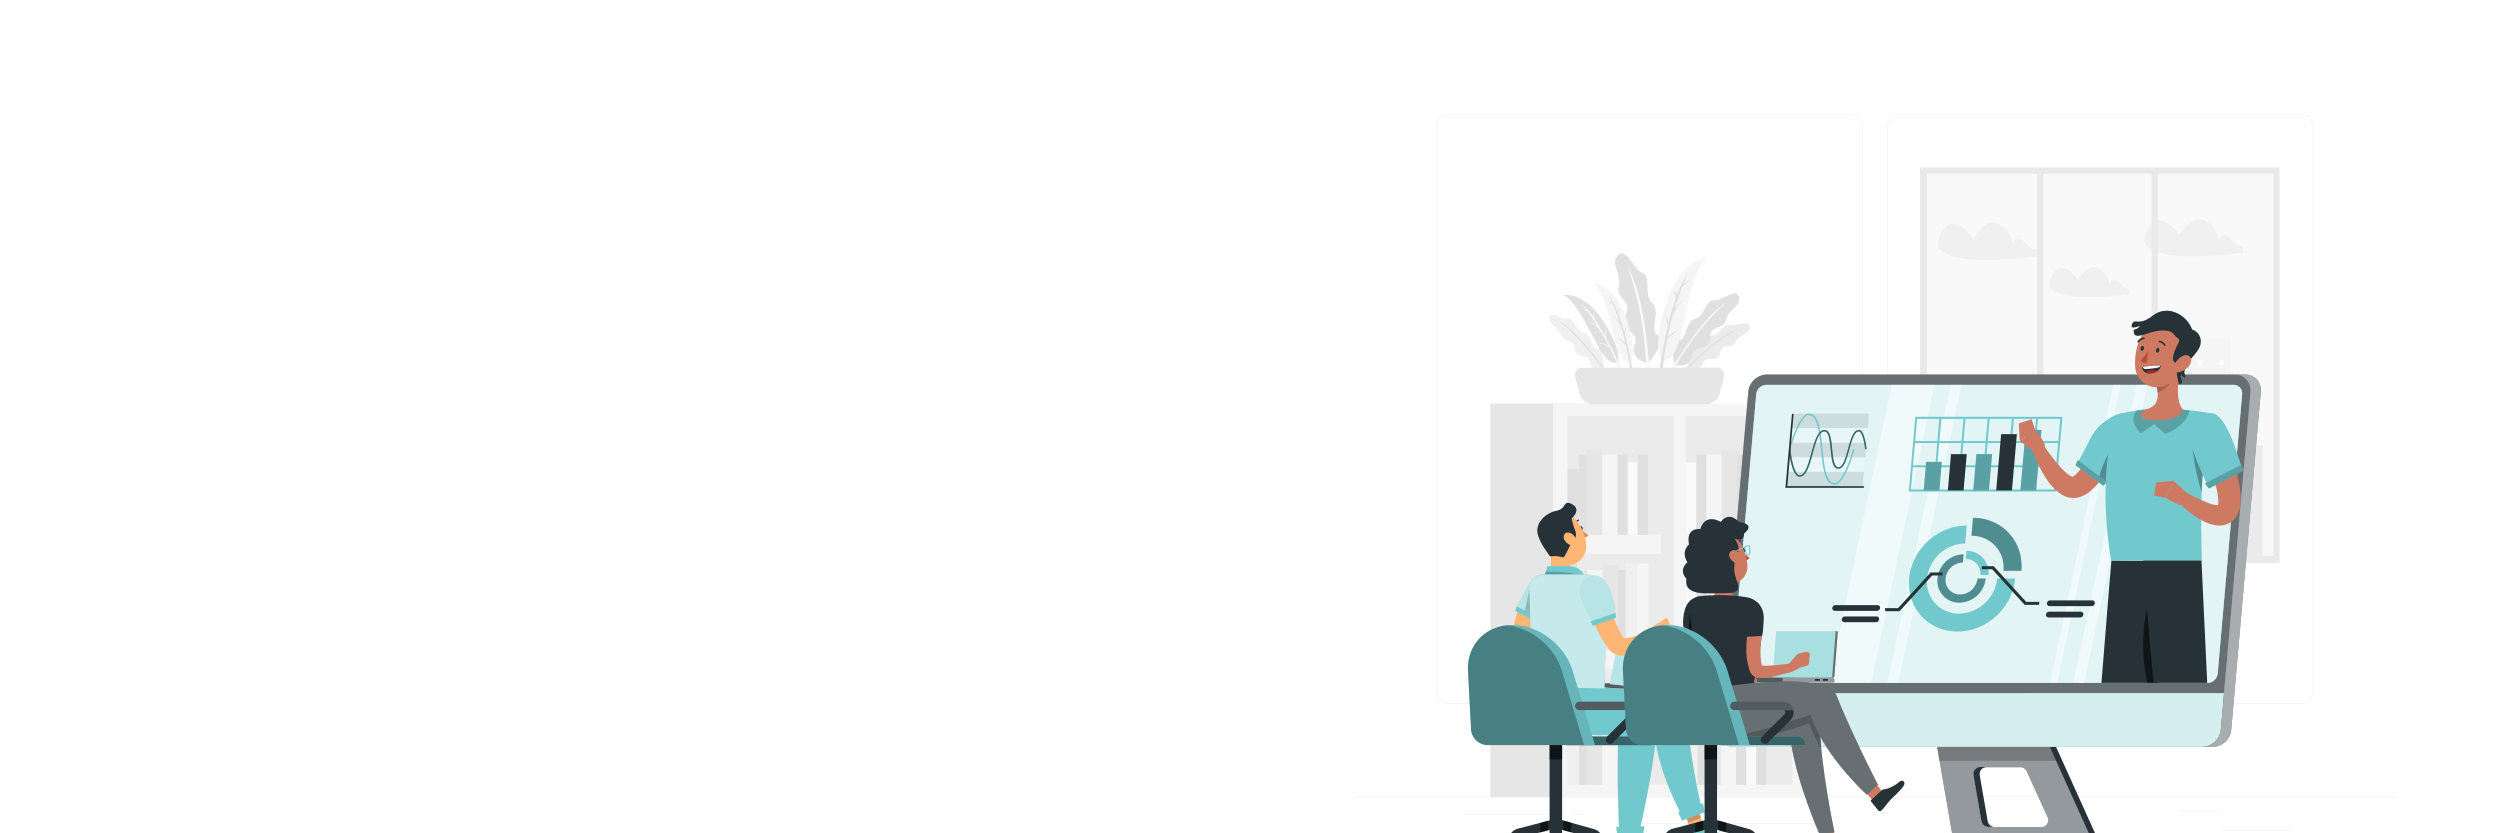 <svg class="animated" id="freepik_stories-digital-presentation" xmlns="http://www.w3.org/2000/svg" viewBox="-650 0 1200 400" version="1.1" xmlns:xlink="http://www.w3.org/1999/xlink" xmlns:svgjs="http://svgjs.com/svgjs"><style>svg#freepik_stories-digital-presentation:not(.animated) .animable {opacity: 0;}svg#freepik_stories-digital-presentation.animated #freepik--background-complete--inject-61 {animation: 1.5s Infinite  linear floating;animation-delay: 0s;}svg#freepik_stories-digital-presentation.animated #freepik--character-3--inject-61 {animation: 1s 1 forwards cubic-bezier(.36,-0.01,.5,1.38) slideRight;animation-delay: 0s;}svg#freepik_stories-digital-presentation.animated #freepik--character-1--inject-61 {animation: 1s 1 forwards cubic-bezier(.36,-0.01,.5,1.38) slideLeft;animation-delay: 0s;}svg#freepik_stories-digital-presentation.animated #freepik--character-2--inject-61 {animation: 1s 1 forwards cubic-bezier(.36,-0.01,.5,1.38) slideLeft;animation-delay: 0s;}            @keyframes floating {                0% {                    opacity: 1;                    transform: translateY(0px);                }                50% {                    transform: translateY(-10px);                }                100% {                    opacity: 1;                    transform: translateY(0px);                }            }                    @keyframes slideRight {                0% {                    opacity: 0;                    transform: translateX(30px);                }                100% {                    opacity: 1;                    transform: translateX(0);                }            }                    @keyframes slideLeft {                0% {                    opacity: 0;                    transform: translateX(-30px);                }                100% {                    opacity: 1;                    transform: translateX(0);                }            }        </style><g id="freepik--background-complete--inject-61" class="animable animator-active" style="transform-origin: 250px 228.23px;"><rect x="416.78" y="398.49" width="33.12" height="0.25" style="fill: rgb(235, 235, 235); transform-origin: 433.34px 398.615px;" id="elqc0941bgjfl" class="animable"></rect><rect x="322.53" y="401.21" width="8.69" height="0.25" style="fill: rgb(235, 235, 235); transform-origin: 326.875px 401.335px;" id="elsv7qo7zl69" class="animable"></rect><rect x="396.59" y="389.21" width="19.19" height="0.25" style="fill: rgb(235, 235, 235); transform-origin: 406.185px 389.335px;" id="elgqtqd9p0ex7" class="animable"></rect><rect x="52.46" y="390.89" width="43.19" height="0.25" style="fill: rgb(235, 235, 235); transform-origin: 74.055px 391.015px;" id="elxaad8md808" class="animable"></rect><rect x="104.56" y="390.89" width="6.33" height="0.25" style="fill: rgb(235, 235, 235); transform-origin: 107.725px 391.015px;" id="elis3m3jxbvz" class="animable"></rect><rect x="131.47" y="395.11" width="93.68" height="0.25" style="fill: rgb(235, 235, 235); transform-origin: 178.31px 395.235px;" id="elasne4omctf" class="animable"></rect><path d="M238.4,337.8H45.3a5.71,5.71,0,0,1-5.71-5.71V60.66A5.71,5.71,0,0,1,45.3,55H238.4a5.71,5.71,0,0,1,5.71,5.71V332.09A5.71,5.71,0,0,1,238.4,337.8ZM45.3,55.2a5.47,5.47,0,0,0-5.46,5.46V332.09a5.47,5.47,0,0,0,5.46,5.46H238.4a5.47,5.47,0,0,0,5.46-5.46V60.66a5.47,5.47,0,0,0-5.46-5.46Z" style="fill: rgb(235, 235, 235); transform-origin: 141.85px 196.4px;" id="elf1cpfsqxvb" class="animable"></path><path d="M454.7,337.8H261.6a5.71,5.71,0,0,1-5.71-5.71V60.66A5.71,5.71,0,0,1,261.6,55H454.7a5.71,5.71,0,0,1,5.71,5.71V332.09A5.71,5.71,0,0,1,454.7,337.8ZM261.6,55.2a5.47,5.47,0,0,0-5.46,5.46V332.09a5.47,5.47,0,0,0,5.46,5.46H454.7a5.47,5.47,0,0,0,5.46-5.46V60.66a5.47,5.47,0,0,0-5.46-5.46Z" style="fill: rgb(235, 235, 235); transform-origin: 358.15px 196.4px;" id="elvp68n2wnon" class="animable"></path><rect y="382.4" width="500" height="0.25" style="fill: rgb(235, 235, 235); transform-origin: 250px 382.525px;" id="eln07ourp86xa" class="animable"></rect><rect x="271.64" y="80.35" width="172.52" height="189.92" style="fill: rgb(233, 233, 233); transform-origin: 357.9px 175.31px;" id="elw7yk2sfc4q" class="animable"></rect><rect x="274.97" y="83.42" width="166.19" height="183.49" style="fill: rgb(249, 249, 249); transform-origin: 358.065px 175.165px;" id="elqnj1keucqes" class="animable"></rect><rect x="318.28" y="187.48" width="21.23" height="79.91" style="fill: rgb(240, 240, 240); transform-origin: 328.895px 227.435px;" id="elj84s9tqivcj" class="animable"></rect><rect x="300.69" y="181.34" width="19.12" height="86.05" style="fill: rgb(240, 240, 240); transform-origin: 310.25px 224.365px;" id="el1rfajz7ihr6" class="animable"></rect><rect x="284.93" y="222.95" width="19.12" height="44.45" style="fill: rgb(235, 235, 235); transform-origin: 294.49px 245.175px;" id="elqiilhkumuqc" class="animable"></rect><rect x="336.31" y="211.81" width="21.23" height="55.58" style="fill: rgb(240, 240, 240); transform-origin: 346.925px 239.6px;" id="el80ubwzlx2yt" class="animable"></rect><rect x="304.05" y="189.78" width="1.96" height="1.97" style="fill: rgb(255, 255, 255); transform-origin: 305.03px 190.765px;" id="elhnw23cl8g8e" class="animable"></rect><rect x="314.49" y="189.78" width="1.96" height="1.97" style="fill: rgb(255, 255, 255); transform-origin: 315.47px 190.765px;" id="el0afx49y41oaf" class="animable"></rect><rect x="304.05" y="196.18" width="1.96" height="1.97" style="fill: rgb(255, 255, 255); transform-origin: 305.03px 197.165px;" id="elpor7ar42sgj" class="animable"></rect><rect x="309.27" y="196.18" width="1.96" height="1.97" style="fill: rgb(255, 255, 255); transform-origin: 310.25px 197.165px;" id="el9lprxiqfx35" class="animable"></rect><rect x="314.49" y="202.57" width="1.96" height="1.97" style="fill: rgb(255, 255, 255); transform-origin: 315.47px 203.555px;" id="elx2cml85v4y" class="animable"></rect><rect x="304.05" y="208.96" width="1.96" height="1.97" style="fill: rgb(255, 255, 255); transform-origin: 305.03px 209.945px;" id="eldgsdm7e8yak" class="animable"></rect><rect x="309.27" y="208.96" width="1.96" height="1.97" style="fill: rgb(255, 255, 255); transform-origin: 310.25px 209.945px;" id="el69ti07jg09q" class="animable"></rect><rect x="309.27" y="215.36" width="1.96" height="1.97" style="fill: rgb(255, 255, 255); transform-origin: 310.25px 216.345px;" id="elx9xi69vfeua" class="animable"></rect><rect x="314.49" y="215.36" width="1.96" height="1.97" style="fill: rgb(255, 255, 255); transform-origin: 315.47px 216.345px;" id="elziw58oz69" class="animable"></rect><rect x="309.27" y="221.75" width="1.96" height="1.97" style="fill: rgb(255, 255, 255); transform-origin: 310.25px 222.735px;" id="ellgajl7nx6zi" class="animable"></rect><rect x="314.49" y="221.75" width="1.96" height="1.97" style="fill: rgb(255, 255, 255); transform-origin: 315.47px 222.735px;" id="ells1xvfbfb9m" class="animable"></rect><rect x="314.49" y="228.14" width="1.96" height="1.97" style="fill: rgb(255, 255, 255); transform-origin: 315.47px 229.125px;" id="elomfrv7xgah" class="animable"></rect><rect x="309.27" y="234.54" width="1.96" height="1.97" style="fill: rgb(255, 255, 255); transform-origin: 310.25px 235.525px;" id="elw4vp0axalh" class="animable"></rect><g id="elocvbbq6qzu"><rect x="351.17" y="215.36" width="1.96" height="1.97" style="fill: rgb(255, 255, 255); transform-origin: 352.15px 216.345px; transform: rotate(180deg);" class="animable"></rect></g><g id="elezkbiv9u564"><rect x="340.73" y="215.36" width="1.96" height="1.97" style="fill: rgb(255, 255, 255); transform-origin: 341.71px 216.345px; transform: rotate(180deg);" class="animable"></rect></g><g id="elik59i27mc5"><rect x="351.17" y="221.75" width="1.96" height="1.97" style="fill: rgb(255, 255, 255); transform-origin: 352.15px 222.735px; transform: rotate(180deg);" class="animable"></rect></g><g id="elwb9iziz3tk"><rect x="345.95" y="221.75" width="1.96" height="1.97" style="fill: rgb(255, 255, 255); transform-origin: 346.93px 222.735px; transform: rotate(180deg);" class="animable"></rect></g><g id="ellfimqx6q0qh"><rect x="340.73" y="228.14" width="1.96" height="1.97" style="fill: rgb(255, 255, 255); transform-origin: 341.71px 229.125px; transform: rotate(180deg);" class="animable"></rect></g><g id="elt3zd06gjsp9"><rect x="351.17" y="234.54" width="1.96" height="1.97" style="fill: rgb(255, 255, 255); transform-origin: 352.15px 235.525px; transform: rotate(180deg);" class="animable"></rect></g><g id="ely9m7qpg7o1"><rect x="345.95" y="234.54" width="1.96" height="1.97" style="fill: rgb(255, 255, 255); transform-origin: 346.93px 235.525px; transform: rotate(180deg);" class="animable"></rect></g><g id="el6atlrk1torb"><rect x="345.95" y="240.93" width="1.96" height="1.97" style="fill: rgb(255, 255, 255); transform-origin: 346.93px 241.915px; transform: rotate(180deg);" class="animable"></rect></g><g id="el1vazjns0tjg"><rect x="340.73" y="240.93" width="1.96" height="1.97" style="fill: rgb(255, 255, 255); transform-origin: 341.71px 241.915px; transform: rotate(180deg);" class="animable"></rect></g><g id="el4oko7kmwh8"><rect x="345.95" y="247.32" width="1.96" height="1.97" style="fill: rgb(255, 255, 255); transform-origin: 346.93px 248.305px; transform: rotate(180deg);" class="animable"></rect></g><g id="el07gn55uhi89b"><rect x="340.73" y="247.32" width="1.96" height="1.97" style="fill: rgb(255, 255, 255); transform-origin: 341.71px 248.305px; transform: rotate(180deg);" class="animable"></rect></g><g id="els8rqf9mduyl"><rect x="340.73" y="253.71" width="1.96" height="1.97" style="fill: rgb(255, 255, 255); transform-origin: 341.71px 254.695px; transform: rotate(180deg);" class="animable"></rect></g><g id="elm150tjzuwfp"><rect x="345.95" y="260.11" width="1.96" height="1.97" style="fill: rgb(255, 255, 255); transform-origin: 346.93px 261.095px; transform: rotate(180deg);" class="animable"></rect></g><g id="ely5atu101b3j"><rect x="382.49" y="169.88" width="20.83" height="98.9" style="fill: rgb(240, 240, 240); transform-origin: 392.905px 219.33px; transform: rotate(180deg);" class="animable"></rect></g><g id="elizxspqsxlmj"><rect x="401.82" y="162.28" width="18.76" height="106.5" style="fill: rgb(245, 245, 245); transform-origin: 411.2px 215.53px; transform: rotate(180deg);" class="animable"></rect></g><g id="el5m014ugjotj"><rect x="417.28" y="213.77" width="18.76" height="55" style="fill: rgb(235, 235, 235); transform-origin: 426.66px 241.27px; transform: rotate(180deg);" class="animable"></rect></g><g id="elzv4hy5vznw9"><rect x="364.79" y="200" width="20.83" height="68.78" style="fill: rgb(245, 245, 245); transform-origin: 375.205px 234.39px; transform: rotate(180deg);" class="animable"></rect></g><g id="eljbygd3omg"><rect x="415.36" y="172.73" width="1.92" height="2.44" style="fill: rgb(255, 255, 255); transform-origin: 416.32px 173.95px; transform: rotate(180deg);" class="animable"></rect></g><g id="elxihpvs1l4b"><rect x="405.11" y="172.73" width="1.92" height="2.44" style="fill: rgb(255, 255, 255); transform-origin: 406.07px 173.95px; transform: rotate(180deg);" class="animable"></rect></g><g id="elywiom3h2zi"><rect x="415.36" y="180.64" width="1.92" height="2.44" style="fill: rgb(255, 255, 255); transform-origin: 416.32px 181.86px; transform: rotate(180deg);" class="animable"></rect></g><g id="elbwbqqyk1rj"><rect x="410.24" y="180.64" width="1.92" height="2.44" style="fill: rgb(255, 255, 255); transform-origin: 411.2px 181.86px; transform: rotate(180deg);" class="animable"></rect></g><g id="elmxkrkxhpbob"><rect x="405.11" y="188.56" width="1.92" height="2.44" style="fill: rgb(255, 255, 255); transform-origin: 406.07px 189.78px; transform: rotate(180deg);" class="animable"></rect></g><g id="elnvpa6no6mnn"><rect x="415.36" y="196.47" width="1.92" height="2.44" style="fill: rgb(255, 255, 255); transform-origin: 416.32px 197.69px; transform: rotate(180deg);" class="animable"></rect></g><g id="el9qxi70q1r1k"><rect x="410.24" y="196.47" width="1.92" height="2.44" style="fill: rgb(255, 255, 255); transform-origin: 411.2px 197.69px; transform: rotate(180deg);" class="animable"></rect></g><g id="elyimz7x1xzzq"><rect x="410.24" y="204.38" width="1.92" height="2.44" style="fill: rgb(255, 255, 255); transform-origin: 411.2px 205.6px; transform: rotate(180deg);" class="animable"></rect></g><g id="eldoi3o307h3"><rect x="405.11" y="204.38" width="1.92" height="2.44" style="fill: rgb(255, 255, 255); transform-origin: 406.07px 205.6px; transform: rotate(180deg);" class="animable"></rect></g><g id="elqj9rku6fjfc"><rect x="410.24" y="212.29" width="1.92" height="2.44" style="fill: rgb(255, 255, 255); transform-origin: 411.2px 213.51px; transform: rotate(180deg);" class="animable"></rect></g><g id="eledqljg5js5g"><rect x="405.11" y="212.29" width="1.92" height="2.44" style="fill: rgb(255, 255, 255); transform-origin: 406.07px 213.51px; transform: rotate(180deg);" class="animable"></rect></g><g id="eltegozuiyvke"><rect x="405.11" y="220.2" width="1.92" height="2.44" style="fill: rgb(255, 255, 255); transform-origin: 406.07px 221.42px; transform: rotate(180deg);" class="animable"></rect></g><g id="elzcg58eleqic"><rect x="410.24" y="228.12" width="1.92" height="2.44" style="fill: rgb(255, 255, 255); transform-origin: 411.2px 229.34px; transform: rotate(180deg);" class="animable"></rect></g><rect x="369.13" y="204.38" width="1.92" height="2.44" style="fill: rgb(255, 255, 255); transform-origin: 370.09px 205.6px;" id="elryl4qp5lhd" class="animable"></rect><rect x="379.37" y="204.38" width="1.92" height="2.44" style="fill: rgb(255, 255, 255); transform-origin: 380.33px 205.6px;" id="elvu1szlpx2" class="animable"></rect><rect x="369.13" y="212.29" width="1.92" height="2.44" style="fill: rgb(255, 255, 255); transform-origin: 370.09px 213.51px;" id="el1mv7a80auxh" class="animable"></rect><rect x="374.25" y="212.29" width="1.92" height="2.44" style="fill: rgb(255, 255, 255); transform-origin: 375.21px 213.51px;" id="elh41c6woh6l7" class="animable"></rect><rect x="379.37" y="220.2" width="1.92" height="2.44" style="fill: rgb(255, 255, 255); transform-origin: 380.33px 221.42px;" id="els6u15od31nm" class="animable"></rect><rect x="369.13" y="228.12" width="1.92" height="2.44" style="fill: rgb(255, 255, 255); transform-origin: 370.09px 229.34px;" id="eln0s7o5os34q" class="animable"></rect><rect x="374.25" y="228.12" width="1.92" height="2.44" style="fill: rgb(255, 255, 255); transform-origin: 375.21px 229.34px;" id="elhmtp5qjwaqm" class="animable"></rect><rect x="374.25" y="236.03" width="1.92" height="2.44" style="fill: rgb(255, 255, 255); transform-origin: 375.21px 237.25px;" id="elxvqvz37wko" class="animable"></rect><rect x="379.37" y="236.03" width="1.92" height="2.44" style="fill: rgb(255, 255, 255); transform-origin: 380.33px 237.25px;" id="eld9iwksfzbbn" class="animable"></rect><rect x="374.25" y="243.94" width="1.92" height="2.44" style="fill: rgb(255, 255, 255); transform-origin: 375.21px 245.16px;" id="elbmi6xrqab46" class="animable"></rect><rect x="379.37" y="243.94" width="1.92" height="2.44" style="fill: rgb(255, 255, 255); transform-origin: 380.33px 245.16px;" id="el58u121n3c8t" class="animable"></rect><rect x="379.37" y="251.85" width="1.92" height="2.44" style="fill: rgb(255, 255, 255); transform-origin: 380.33px 253.07px;" id="elsxomek5nz6k" class="animable"></rect><rect x="374.25" y="259.76" width="1.92" height="2.44" style="fill: rgb(255, 255, 255); transform-origin: 375.21px 260.98px;" id="els8ig38ztlk" class="animable"></rect><path d="M327.86,123s-52.66,7.48-47.2-8.52,16.56,0,16.56,0,5.71-10,11.94-7.11a12.55,12.55,0,0,1,6.87,9.5s1.85-5.37,6.84.38S327.38,116,327.86,123Z" style="fill: rgb(240, 240, 240); transform-origin: 304.061px 115.796px;" id="elysjn9r99tsg" class="animable"></path><path d="M372.15,141.24s-42.49,6-38.09-6.88,13.36,0,13.36,0,4.61-8.11,9.64-5.74a10.15,10.15,0,0,1,5.55,7.67s1.49-4.33,5.52.31S371.77,135.57,372.15,141.24Z" style="fill: rgb(240, 240, 240); transform-origin: 352.945px 135.411px;" id="el62gojt0yirq" class="animable"></path><path d="M426.66,121.27s-52.31,7.43-46.89-8.46,16.45,0,16.45,0,5.67-10,11.86-7.07a12.46,12.46,0,0,1,6.82,9.44s1.84-5.33,6.8.38S426.18,114.3,426.66,121.27Z" style="fill: rgb(240, 240, 240); transform-origin: 403.018px 114.104px;" id="elthp7bt7wega" class="animable"></path><rect x="327.86" y="80.78" width="2.92" height="189.49" style="fill: rgb(233, 233, 233); transform-origin: 329.32px 175.525px;" id="eleqfaunrhtz" class="animable"></rect><rect x="382.78" y="80.78" width="2.92" height="189.49" style="fill: rgb(233, 233, 233); transform-origin: 384.24px 175.525px;" id="elqnrjiphinb" class="animable"></rect><rect x="65.41" y="193.73" width="42.72" height="188.89" style="fill: rgb(230, 230, 230); transform-origin: 86.77px 288.175px;" id="elf0la5apatz9" class="animable"></rect><rect x="95.52" y="193.73" width="120.55" height="188.89" style="fill: rgb(245, 245, 245); transform-origin: 155.795px 288.175px;" id="elp4mv7kwn8p" class="animable"></rect><rect x="159.36" y="199.63" width="50.98" height="177.08" style="fill: rgb(235, 235, 235); transform-origin: 184.85px 288.17px;" id="elylvarbkkzp" class="animable"></rect><rect x="102.44" y="199.63" width="50.98" height="177.08" style="fill: rgb(235, 235, 235); transform-origin: 127.93px 288.17px;" id="el4eibd9o7685" class="animable"></rect><g id="elmw82nfsojl"><rect x="159.36" y="256.7" width="44.82" height="9.23" style="fill: rgb(245, 245, 245); transform-origin: 181.77px 261.315px; transform: rotate(180deg);" class="animable"></rect></g><g id="el7atzaun3v4c"><rect x="102.44" y="256.7" width="44.82" height="9.23" style="fill: rgb(245, 245, 245); transform-origin: 124.85px 261.315px; transform: rotate(180deg);" class="animable"></rect></g><g id="elc2a4jzgw67s"><rect x="159.36" y="311.8" width="44.82" height="9.23" style="fill: rgb(245, 245, 245); transform-origin: 181.77px 316.415px; transform: rotate(180deg);" class="animable"></rect></g><g id="el8egx02kuzcl"><rect x="102.44" y="311.8" width="44.82" height="9.23" style="fill: rgb(245, 245, 245); transform-origin: 124.85px 316.415px; transform: rotate(180deg);" class="animable"></rect></g><g id="el0476tpjyfv6l"><rect x="188.16" y="326.18" width="4.87" height="50.53" style="fill: rgb(250, 250, 250); transform-origin: 190.595px 351.445px; transform: rotate(180deg);" class="animable"></rect></g><g id="elqr7x9q8hx2n"><rect x="183.29" y="330.55" width="4.87" height="46.16" style="fill: rgb(224, 224, 224); transform-origin: 185.725px 353.63px; transform: rotate(180deg);" class="animable"></rect></g><g id="elnfkzb2ybnto"><rect x="193.04" y="330.55" width="4.87" height="46.16" style="fill: rgb(224, 224, 224); transform-origin: 195.475px 353.63px; transform: rotate(180deg);" class="animable"></rect></g><g id="elyov7ag29m8a"><rect x="164.8" y="330.55" width="3.79" height="46.16" style="fill: rgb(224, 224, 224); transform-origin: 166.695px 353.63px; transform: rotate(180deg);" class="animable"></rect></g><g id="elqffrj0embs"><rect x="159.36" y="326.98" width="5.44" height="49.73" style="fill: rgb(240, 240, 240); transform-origin: 162.08px 351.845px; transform: rotate(180deg);" class="animable"></rect></g><g id="elkhq9qe5601j"><rect x="175.94" y="330.55" width="7.35" height="46.16" style="fill: rgb(245, 245, 245); transform-origin: 179.615px 353.63px; transform: rotate(180deg);" class="animable"></rect></g><g id="elr6zz0j23o2"><rect x="168.58" y="327.65" width="7.35" height="49.06" style="fill: rgb(230, 230, 230); transform-origin: 172.255px 352.18px; transform: rotate(180deg);" class="animable"></rect></g><g id="el0agzkkz0lfpo"><rect x="131.25" y="326.18" width="4.87" height="50.53" style="fill: rgb(224, 224, 224); transform-origin: 133.685px 351.445px; transform: rotate(180deg);" class="animable"></rect></g><g id="elg84w6olx068"><rect x="126.37" y="330.55" width="4.87" height="46.16" style="fill: rgb(224, 224, 224); transform-origin: 128.805px 353.63px; transform: rotate(180deg);" class="animable"></rect></g><g id="el7qqyws6d9b9"><rect x="136.12" y="330.55" width="4.87" height="46.16" style="fill: rgb(250, 250, 250); transform-origin: 138.555px 353.63px; transform: rotate(180deg);" class="animable"></rect></g><g id="elbfw6oz5lw1b"><rect x="107.88" y="330.55" width="3.79" height="46.16" style="fill: rgb(224, 224, 224); transform-origin: 109.775px 353.63px; transform: rotate(180deg);" class="animable"></rect></g><g id="el6lreeczx79q"><rect x="102.44" y="326.98" width="5.44" height="49.73" style="fill: rgb(240, 240, 240); transform-origin: 105.16px 351.845px; transform: rotate(180deg);" class="animable"></rect></g><g id="elc5gtho57p6"><rect x="119.02" y="330.55" width="7.35" height="46.16" style="fill: rgb(245, 245, 245); transform-origin: 122.695px 353.63px; transform: rotate(180deg);" class="animable"></rect></g><g id="elx38sla1563m"><rect x="111.66" y="327.65" width="7.35" height="49.06" style="fill: rgb(230, 230, 230); transform-origin: 115.335px 352.18px; transform: rotate(180deg);" class="animable"></rect></g><rect x="159.36" y="269.94" width="4.87" height="42.15" style="fill: rgb(250, 250, 250); transform-origin: 161.795px 291.015px;" id="el5rs7n07ngdq" class="animable"></rect><rect x="164.23" y="273.58" width="4.87" height="38.51" style="fill: rgb(224, 224, 224); transform-origin: 166.665px 292.835px;" id="elxgxab215p4" class="animable"></rect><rect x="183.81" y="273.58" width="3.79" height="38.51" style="fill: rgb(224, 224, 224); transform-origin: 185.705px 292.835px;" id="elplix3wgq4kj" class="animable"></rect><rect x="193.04" y="273.58" width="4.33" height="38.51" style="fill: rgb(224, 224, 224); transform-origin: 195.205px 292.835px;" id="elrn116mg3xn" class="animable"></rect><rect x="187.6" y="270.61" width="5.44" height="41.48" style="fill: rgb(240, 240, 240); transform-origin: 190.32px 291.35px;" id="el4qf9s1ehvhj" class="animable"></rect><rect x="169.1" y="273.58" width="7.35" height="38.51" style="fill: rgb(245, 245, 245); transform-origin: 172.775px 292.835px;" id="elwnxuwzbkcw" class="animable"></rect><rect x="176.46" y="271.17" width="7.35" height="40.92" style="fill: rgb(230, 230, 230); transform-origin: 180.135px 291.63px;" id="el8oebfj7bczv" class="animable"></rect><rect x="102.18" y="269.94" width="4.87" height="42.15" style="fill: rgb(224, 224, 224); transform-origin: 104.615px 291.015px;" id="elu4ianqlhb" class="animable"></rect><rect x="107.05" y="273.58" width="4.87" height="38.51" style="fill: rgb(230, 230, 230); transform-origin: 109.485px 292.835px;" id="eluoi3bkp85p" class="animable"></rect><rect x="126.63" y="273.58" width="3.79" height="38.51" style="fill: rgb(224, 224, 224); transform-origin: 128.525px 292.835px;" id="eli6v9r0m47t" class="animable"></rect><rect x="130.42" y="270.61" width="5.44" height="41.48" style="fill: rgb(240, 240, 240); transform-origin: 133.14px 291.35px;" id="elnboil1jy5kh" class="animable"></rect><rect x="135.84" y="270.61" width="5.44" height="41.48" style="fill: rgb(245, 245, 245); transform-origin: 138.56px 291.35px;" id="elmcfbli73gxp" class="animable"></rect><rect x="111.92" y="273.58" width="7.35" height="38.51" style="fill: rgb(245, 245, 245); transform-origin: 115.595px 292.835px;" id="elfe50o2odqje" class="animable"></rect><rect x="119.28" y="271.17" width="7.35" height="40.92" style="fill: rgb(230, 230, 230); transform-origin: 122.955px 291.63px;" id="el7axa2oju5s" class="animable"></rect><rect x="159.36" y="221.91" width="4.87" height="34.78" style="fill: rgb(250, 250, 250); transform-origin: 161.795px 239.3px;" id="elado9ttq6a1c" class="animable"></rect><rect x="164.23" y="218.19" width="4.87" height="38.51" style="fill: rgb(224, 224, 224); transform-origin: 166.665px 237.445px;" id="eljnmpr49d2hq" class="animable"></rect><rect x="193.04" y="218.19" width="4.87" height="38.51" style="fill: rgb(224, 224, 224); transform-origin: 195.475px 237.445px;" id="eldkgo4fjjih9" class="animable"></rect><rect x="183.81" y="218.19" width="3.79" height="38.51" style="fill: rgb(224, 224, 224); transform-origin: 185.705px 237.445px;" id="el728h1m73wt5" class="animable"></rect><rect x="187.6" y="215.21" width="5.44" height="41.48" style="fill: rgb(240, 240, 240); transform-origin: 190.32px 235.95px;" id="elcymphycifhv" class="animable"></rect><rect x="169.1" y="218.19" width="7.35" height="38.51" style="fill: rgb(245, 245, 245); transform-origin: 172.775px 237.445px;" id="el8yuddg96bus" class="animable"></rect><rect x="176.46" y="215.77" width="7.35" height="40.92" style="fill: rgb(230, 230, 230); transform-origin: 180.135px 236.23px;" id="elzmmy6wcz4to" class="animable"></rect><g id="elgyua89c80yw"><rect x="131.25" y="221.91" width="4.87" height="34.78" style="fill: rgb(250, 250, 250); transform-origin: 133.685px 239.3px; transform: rotate(180deg);" class="animable"></rect></g><g id="elvfve5rhsgl"><rect x="126.37" y="218.19" width="4.87" height="38.51" style="fill: rgb(224, 224, 224); transform-origin: 128.805px 237.445px; transform: rotate(180deg);" class="animable"></rect></g><g id="el8haerrljtlw"><rect x="136.12" y="218.19" width="4.87" height="38.51" style="fill: rgb(224, 224, 224); transform-origin: 138.555px 237.445px; transform: rotate(180deg);" class="animable"></rect></g><g id="el3kychp6dzem"><rect x="107.88" y="218.19" width="3.79" height="38.51" style="fill: rgb(224, 224, 224); transform-origin: 109.775px 237.445px; transform: rotate(180deg);" class="animable"></rect></g><g id="elhltt5il0xj"><rect x="102.44" y="225.11" width="5.44" height="31.58" style="fill: rgb(224, 224, 224); transform-origin: 105.16px 240.9px; transform: rotate(180deg);" class="animable"></rect></g><g id="el7ifwrxs6fzg"><rect x="119.02" y="218.19" width="7.35" height="38.51" style="fill: rgb(245, 245, 245); transform-origin: 122.695px 237.445px; transform: rotate(180deg);" class="animable"></rect></g><g id="elaw7cp7b4qzu"><rect x="111.66" y="215.77" width="7.35" height="40.92" style="fill: rgb(230, 230, 230); transform-origin: 115.335px 236.23px; transform: rotate(180deg);" class="animable"></rect></g><path d="M160.51,176.26s5.46,2.59,6.84-1.81,7.15.17,8.3-5,5.87-1.75,7.49-5.35,7.07-3.69,6.73-7.38-6.66.25-9.54-.81-4.72,5.09-8.52,5.1-5.06,7.26-7.55,6.4S159.81,172.74,160.51,176.26Z" style="fill: rgb(235, 235, 235); transform-origin: 175.126px 166.061px;" id="eloihrqege45d" class="animable"></path><path d="M159.34,178.05s11-12.65,25.4-20.3c0,0-7.55,1.08-26.42,19.87Z" style="fill: rgb(224, 224, 224); transform-origin: 171.53px 167.9px;" id="elujr4sbeml4o" class="animable"></path><path d="M140.64,174.46s-8.88-2.52-6-9-8.38-7-4.48-14.11-5-7.92-3.22-13.68-4.4-11.36-.3-15.26,7.4,7,11.77,8.67.29,10.6,4.65,14.44-1.48,13.43,2.24,14.94S145,171.12,140.64,174.46Z" style="fill: rgb(224, 224, 224); transform-origin: 135.987px 148.016px;" id="el52d5173fdha" class="animable"></path><path d="M140.18,177.69s0-25.64-8.76-48.87c0,0,7.59,8.83,10.36,49.41Z" style="fill: rgb(250, 250, 250); transform-origin: 136.6px 153.525px;" id="elhb6y8rzn6kc" class="animable"></path><path d="M154.08,175.3s7.45,1.62,7.91-4.26,8.84-1.87,8.78-8.67,6.73-3.89,7.69-8.84,7.66-6.66,6.19-11.15-8.12,2.26-12,1.78-4.37,7.72-9,8.84-4.17,10.51-7.48,10.17S152.22,171.13,154.08,175.3Z" style="fill: rgb(224, 224, 224); transform-origin: 168.955px 158.168px;" id="elrklwg0oqdth" class="animable"></path><path d="M153.14,177.87s10-19,25.49-32.68c0,0-9,3.54-26.86,32.44Z" style="fill: rgb(245, 245, 245); transform-origin: 165.2px 161.53px;" id="elht2b0gmnm4" class="animable"></path><path d="M119.4,176.78s-5.2,1.79-6.16-2.89-6.57-.91-7.25-6.36-5.26-2.68-6.48-6.58-6.23-4.83-5.65-8.52,6.1,1.27,8.82.63,4,5.9,7.46,6.48,4.12,8.15,6.46,7.65S120.3,173.31,119.4,176.78Z" style="fill: rgb(240, 240, 240); transform-origin: 106.747px 164.084px;" id="ellcoynmr0npk" class="animable"></path><path d="M120.34,178.77s-9.22-14.53-21.84-24.49c0,0,6.85,2.24,22.81,24.21Z" style="fill: rgb(224, 224, 224); transform-origin: 109.905px 166.525px;" id="el2aic78ksuf" class="animable"></path><path d="M126.2,173.9s-3.45,2.56-8.87-7.27-10.36-21.48-16.9-25c0,0,9-1.65,17.58,10.28S128,172.88,126.2,173.9Z" style="fill: rgb(224, 224, 224); transform-origin: 113.658px 157.876px;" id="el4rlbr20nwil" class="animable"></path><path d="M128.53,177.76c-2.71-6.2-5.19-11.23-7.41-15.3a8.64,8.64,0,0,1-.08-4.62,4.63,4.63,0,0,0-.62,3.35c-1.84-3.29-3.48-5.91-4.92-8-.64-2.23.1-3,.1-3-.83.33-.86,1.29-.72,2.08-3.92-5.49-6.12-6.74-6.12-6.74.93,1.09,1.82,2.2,2.69,3.33a6.63,6.63,0,0,0-3.59-.94,9.07,9.07,0,0,1,4.32,1.91c1.73,2.32,3.31,4.69,4.75,7a11,11,0,0,0-4.84-2.68c.38.1,2.75.87,5.79,4.24,1.64,2.73,3.06,5.37,4.28,7.78a7.89,7.89,0,0,0-5.3-1.59,10.76,10.76,0,0,1,5.77,2.53,112.63,112.63,0,0,1,4.64,10.61Z" style="fill: rgb(245, 245, 245); transform-origin: 118.195px 161.645px;" id="elkrorudcrie" class="animable"></path><path d="M112.09,154.22l-.06,0Z" style="fill: rgb(245, 245, 245); transform-origin: 112.06px 154.22px;" id="elmi06tlburqh" class="animable"></path><path d="M132.34,173.39s-4,1.66-6.89-9.18-5-23.33-10.46-28.29c0,0,9.16.55,14.62,14.16S134.31,172.82,132.34,173.39Z" style="fill: rgb(245, 245, 245); transform-origin: 124.401px 154.701px;" id="el8lepa64wnnb" class="animable"></path><path d="M133.68,177.69c-1.16-6.67-2.37-12.14-3.56-16.63a8.65,8.65,0,0,1,1-4.5,4.69,4.69,0,0,0-1.4,3.11c-1-3.63-2-6.57-2.88-8.93-.09-2.31.81-2.84.81-2.84-.89.12-1.15,1-1.2,1.84-2.5-6.27-4.33-8-4.33-8,.64,1.28,1.24,2.57,1.81,3.87a6.63,6.63,0,0,0-3.26-1.77,9.06,9.06,0,0,1,3.74,2.89c1.13,2.67,2.1,5.34,3,7.94a11,11,0,0,0-4.07-3.76c.34.19,2.46,1.5,4.62,5.5.93,3,1.69,6,2.3,8.58a7.88,7.88,0,0,0-4.77-2.81,10.76,10.76,0,0,1,5,3.83,112.93,112.93,0,0,1,2,11.41Z" style="fill: rgb(224, 224, 224); transform-origin: 127.175px 159.715px;" id="el0h13f1237uai" class="animable"></path><path d="M123.32,150.91l-.06,0Z" style="fill: rgb(224, 224, 224); transform-origin: 123.29px 150.91px;" id="elpzteexso5" class="animable"></path><path d="M148,173.07s5.22,2,8.66-12.17,5.67-30.52,12.68-37.16c0,0-11.9,1-18.56,18.92S145.38,172.4,148,173.07Z" style="fill: rgb(245, 245, 245); transform-origin: 157.613px 148.453px;" id="el0fczzxcs2415" class="animable"></path><path d="M146.35,178.71c1.29-8.71,2.68-15.87,4.08-21.75a11.27,11.27,0,0,0-1.49-5.83,6.08,6.08,0,0,1,1.93,4c1.18-4.76,2.36-8.61,3.45-11.71,0-3-1.14-3.67-1.14-3.67,1.16.12,1.52,1.31,1.61,2.36,3.06-8.25,5.38-10.56,5.38-10.56-.79,1.68-1.53,3.39-2.23,5.1a8.7,8.7,0,0,1,4.18-2.41,11.86,11.86,0,0,0-4.77,3.88c-1.37,3.51-2.55,7-3.57,10.43a14.18,14.18,0,0,1,5.17-5c-.44.26-3.16,2-5.83,7.3-1.12,4-2,7.8-2.71,11.24a10.27,10.27,0,0,1,6.11-3.81c-3.77,1.75-5.54,3.78-6.38,5.15A144,144,0,0,0,148,178.32Z" style="fill: rgb(224, 224, 224); transform-origin: 154.235px 155.13px;" id="elef5q8qelblp" class="animable"></path><path d="M159,143.53l.07,0Z" style="fill: rgb(224, 224, 224); transform-origin: 159.035px 143.53px;" id="elpfqobtcxvc" class="animable"></path><path d="M177.49,181l-2,7.78a7,7,0,0,1-6.72,5.2H114.8a7,7,0,0,1-6.72-5.2l-2-7.78a3.6,3.6,0,0,1,3.48-4.5H174A3.59,3.59,0,0,1,177.49,181Z" style="fill: rgb(230, 230, 230); transform-origin: 141.786px 185.24px;" id="elbzgtldfv0d" class="animable"></path></g><g id="freepik--Shadow--inject-61" class="animable" style="transform-origin: 250px 415.69px;"><ellipse id="freepik--path--inject-61" cx="250" cy="415.69" rx="193.89" ry="11.32" style="fill: rgb(245, 245, 245); transform-origin: 250px 415.69px;" class="animable"></ellipse></g><g id="freepik--character-3--inject-61" class="animable" style="transform-origin: 305.09px 280.535px;"><path d="M354.11,403.2l-22.52-49.93H278.94L287,400a4.21,4.21,0,0,1-3.43,4.87,3.82,3.82,0,0,1-.68.06H259.8a2.24,2.24,0,0,0-2.24,2.24h0v2.48a2.24,2.24,0,0,0,2.24,2.24h92.68a2.43,2.43,0,0,0,2.43-2.43v-2.58A9.08,9.08,0,0,0,354.11,403.2ZM329.73,397H304.45a3.39,3.39,0,0,1-3.33-2.81l-3.81-22a3.38,3.38,0,0,1,2.75-3.91,3.9,3.9,0,0,1,.59,0h19.11a3.39,3.39,0,0,1,3.09,2l10,22a3.4,3.4,0,0,1-3.08,4.78Z" style="fill: rgb(38, 50, 56); transform-origin: 306.235px 382.58px;" id="elxx8qc668j2" class="animable"></path><g id="eloj52pxo1akm"><path d="M354.11,403.2l-22.52-49.93H278.94L287,400a4.21,4.21,0,0,1-3.43,4.87,3.82,3.82,0,0,1-.68.06H259.8a2.24,2.24,0,0,0-2.24,2.24h0v2.48a2.24,2.24,0,0,0,2.24,2.24h92.68a2.43,2.43,0,0,0,2.43-2.43v-2.58A9.08,9.08,0,0,0,354.11,403.2ZM329.73,397H304.45a3.39,3.39,0,0,1-3.33-2.81l-3.81-22a3.38,3.38,0,0,1,2.75-3.91,3.9,3.9,0,0,1,.59,0h19.11a3.39,3.39,0,0,1,3.09,2l10,22a3.4,3.4,0,0,1-3.08,4.78Z" style="fill: rgb(255, 255, 255); opacity: 0.5; transform-origin: 306.235px 382.58px;" class="animable"></path></g><g id="el3xwvw3f948g"><path d="M329.73,397H304.45a3.39,3.39,0,0,1-3.33-2.81l-3.81-22a3.38,3.38,0,0,1,2.75-3.91,3.9,3.9,0,0,1,.59,0h19.11a3.39,3.39,0,0,1,3.09,2l10,22a3.4,3.4,0,0,1-3.08,4.78Z" style="fill: rgb(255, 255, 255); isolation: isolate; opacity: 0.2; transform-origin: 315.201px 382.664px;" class="animable"></path></g><path d="M303.62,368.17h-3a3.38,3.38,0,0,0-3.39,3.38,2.84,2.84,0,0,0,.05.58l3.81,22a3.39,3.39,0,0,0,3.33,2.81h3a3.39,3.39,0,0,1-3.34-2.81l-3.81-22a3.39,3.39,0,0,1,2.76-3.91A3.66,3.66,0,0,1,303.62,368.17Z" style="fill: rgb(38, 50, 56); transform-origin: 302.325px 382.555px;" id="el7tyz2j2mxn5" class="animable"></path><path d="M357.09,403.2l-22.54-49.88h-3l22.52,49.88a8.94,8.94,0,0,1,.8,3.71v2.58a2.43,2.43,0,0,1-2.43,2.43h3a2.42,2.42,0,0,0,2.42-2.43v-2.58A8.94,8.94,0,0,0,357.09,403.2Z" style="fill: rgb(38, 50, 56); transform-origin: 344.705px 382.62px;" id="el65q0aqomub" class="animable"></path><g id="elixyudf2wgu"><polygon points="331.57 353.27 278.92 353.27 280.99 365.19 336.96 365.19 331.57 353.27" style="isolation: isolate; opacity: 0.2; transform-origin: 307.94px 359.23px;" class="animable"></polygon></g><path d="M407.09,358.51H182.49a7.39,7.39,0,0,1-7.53-7.25,8,8,0,0,1,0-1L189.19,188a9.16,9.16,0,0,1,8.94-8.23H422.74a7.4,7.4,0,0,1,7.53,7.26,7.88,7.88,0,0,1,0,1L416,350.29A9.13,9.13,0,0,1,407.09,358.51Z" style="fill: rgb(38, 50, 56); transform-origin: 302.615px 269.14px;" id="eln6ab3vhnv3c" class="animable"></path><g id="el969r8sbzda"><path d="M407.09,358.51H182.49a7.39,7.39,0,0,1-7.53-7.25,8,8,0,0,1,0-1L189.19,188a9.16,9.16,0,0,1,8.94-8.23H422.74a7.4,7.4,0,0,1,7.53,7.26,7.88,7.88,0,0,1,0,1L416,350.29A9.13,9.13,0,0,1,407.09,358.51Z" style="fill: rgb(255, 255, 255); opacity: 0.3; transform-origin: 302.615px 269.14px;" class="animable"></path></g><path d="M176.53,332.75,175,350.29a7.4,7.4,0,0,0,6.52,8.18,7.78,7.78,0,0,0,1,0H407.09a9.13,9.13,0,0,0,8.93-8.23l1.54-17.54Z" style="fill: rgb(113, 201, 206); transform-origin: 296.257px 345.593px;" id="el75o3t72namk" class="animable"></path><g id="elgam6h1kuuw"><path d="M176.53,332.75,175,350.29a7.4,7.4,0,0,0,6.52,8.18,7.78,7.78,0,0,0,1,0H407.09a9.13,9.13,0,0,0,8.93-8.23l1.54-17.54Z" style="fill: rgb(255, 255, 255); isolation: isolate; opacity: 0.7; transform-origin: 296.257px 345.593px;" class="animable"></path></g><path d="M409.63,327.78H185.32a4,4,0,0,1-4.09-3.93,4.53,4.53,0,0,1,0-.52L193,189.19a5,5,0,0,1,4.84-4.45H422.15a4,4,0,0,1,4.08,3.94,2.9,2.9,0,0,1,0,.51L414.48,323.33A5,5,0,0,1,409.63,327.78Z" style="fill: rgb(113, 201, 206); transform-origin: 303.732px 256.26px;" id="eli3rauezjb6" class="animable"></path><g id="elax8fy8oeqbj"><path d="M409.63,327.78H185.32a4,4,0,0,1-4.09-3.93,4.53,4.53,0,0,1,0-.52L193,189.19a5,5,0,0,1,4.84-4.45H422.15a4,4,0,0,1,4.08,3.94,2.9,2.9,0,0,1,0,.51L414.48,323.33A5,5,0,0,1,409.63,327.78Z" style="fill: rgb(113, 201, 206); isolation: isolate; opacity: 0.8; transform-origin: 303.732px 256.26px;" class="animable"></path></g><g id="el4mtwg35dyxe"><path d="M409.63,327.78H185.32a4,4,0,0,1-4.09-3.93,4.53,4.53,0,0,1,0-.52L193,189.19a5,5,0,0,1,4.84-4.45H422.15a4,4,0,0,1,4.08,3.94,2.9,2.9,0,0,1,0,.51L414.48,323.33A5,5,0,0,1,409.63,327.78Z" style="fill: rgb(255, 255, 255); isolation: isolate; opacity: 0.8; transform-origin: 303.732px 256.26px;" class="animable"></path></g><g id="el0ixjrcw6zeu9"><g style="opacity: 0.5; transform-origin: 304.25px 256.265px;" class="animable"><polygon points="248.18 327.79 227.69 327.79 258.1 184.74 278.58 184.74 248.18 327.79" style="fill: rgb(255, 255, 255); transform-origin: 253.135px 256.265px;" id="el0aeun9lpkung" class="animable"></polygon><polygon points="261.14 327.79 255.9 327.79 286.31 184.74 291.55 184.74 261.14 327.79" style="fill: rgb(255, 255, 255); transform-origin: 273.725px 256.265px;" id="eld1rucr0bzf" class="animable"></polygon><polygon points="337.44 327.79 334 327.79 364.41 184.74 367.84 184.74 337.44 327.79" style="fill: rgb(255, 255, 255); transform-origin: 350.92px 256.265px;" id="elesgzkmk4x46" class="animable"></polygon><polygon points="350.41 327.79 345.17 327.79 375.57 184.74 380.81 184.74 350.41 327.79" style="fill: rgb(255, 255, 255); transform-origin: 362.99px 256.265px;" id="elwdc56740u7c" class="animable"></polygon></g></g><path d="M427.7,179.79h-5a7.39,7.39,0,0,1,7.53,7.25,7.88,7.88,0,0,1,0,1L416,350.29a9.13,9.13,0,0,1-8.93,8.23h5a9.14,9.14,0,0,0,8.93-8.23L435.19,188a7.39,7.39,0,0,0-6.54-8.16A6,6,0,0,0,427.7,179.79Z" style="fill: rgb(38, 50, 56); transform-origin: 421.152px 269.154px;" id="elz0ljcej5uhl" class="animable"></path><g id="elomi2rgtj1j"><path d="M427.7,179.79h-5a7.39,7.39,0,0,1,7.53,7.25,7.88,7.88,0,0,1,0,1L416,350.29a9.13,9.13,0,0,1-8.93,8.23h5a9.14,9.14,0,0,0,8.93-8.23L435.19,188a7.39,7.39,0,0,0-6.54-8.16A6,6,0,0,0,427.7,179.79Z" style="fill: rgb(255, 255, 255); isolation: isolate; opacity: 0.6; transform-origin: 421.152px 269.154px;" class="animable"></path></g><path d="M308.64,277.7a18.74,18.74,0,0,1-18.3,16.83A15.18,15.18,0,0,1,275,277.7a18.74,18.74,0,0,1,18.3-16.83l.76-8.6c-14.05,0-26.43,11.38-27.66,25.43s9.16,25.43,23.21,25.43S316,291.74,317.24,277.7Z" style="fill: rgb(113, 201, 206); transform-origin: 291.771px 277.7px;" id="elh3d3qcwk20w" class="animable"></path><path d="M320.26,274c1.23-14.05-9.16-25.43-23.21-25.43l-.75,8.6A15.17,15.17,0,0,1,311.66,274Z" style="fill: rgb(113, 201, 206); transform-origin: 308.329px 261.285px;" id="elsy5iysv9o8" class="animable"></path><g id="eln3zir1e5ox"><path d="M320.26,274c1.23-14.05-9.16-25.43-23.21-25.43l-.75,8.6A15.17,15.17,0,0,1,311.66,274Z" style="opacity: 0.3; transform-origin: 308.329px 261.285px;" class="animable"></path></g><path d="M299.19,277.7a8.53,8.53,0,0,1-8.33,7.66,6.91,6.91,0,0,1-7-7.66A8.53,8.53,0,0,1,292.2,270l.34-3.92A12.9,12.9,0,0,0,280,277.7a10.44,10.44,0,0,0,10.57,11.57A12.88,12.88,0,0,0,303.1,277.7Z" style="fill: rgb(113, 201, 206); transform-origin: 291.519px 277.676px;" id="el0wqf4voktc7k" class="animable"></path><g id="el4vbcri0iqmp"><path d="M299.19,277.7a8.53,8.53,0,0,1-8.33,7.66,6.91,6.91,0,0,1-7-7.66A8.53,8.53,0,0,1,292.2,270l.34-3.92A12.9,12.9,0,0,0,280,277.7a10.44,10.44,0,0,0,10.57,11.57A12.88,12.88,0,0,0,303.1,277.7Z" style="opacity: 0.3; transform-origin: 291.519px 277.676px;" class="animable"></path></g><path d="M304.48,276a10.44,10.44,0,0,0-10.57-11.57l-.34,3.91a6.91,6.91,0,0,1,7,7.66Z" style="fill: rgb(113, 201, 206); transform-origin: 299.056px 270.214px;" id="elea7d2tjyzfi" class="animable"></path><path d="M354,290.94H333.8a1.25,1.25,0,0,1-1.26-1.38h0a1.54,1.54,0,0,1,1.5-1.38h20.24a1.24,1.24,0,0,1,1.25,1.38h0A1.53,1.53,0,0,1,354,290.94Z" style="fill: rgb(38, 50, 56); transform-origin: 344.036px 289.56px;" id="el6pb1luar7t6" class="animable"></path><path d="M348.47,296.37H333.32a1.24,1.24,0,0,1-1.25-1.38h0a1.53,1.53,0,0,1,1.5-1.38h15.14A1.24,1.24,0,0,1,350,295h0A1.53,1.53,0,0,1,348.47,296.37Z" style="fill: rgb(38, 50, 56); transform-origin: 341.036px 294.989px;" id="elm9yltctb9fc" class="animable"></path><path d="M230.71,293.22h20.23a1.53,1.53,0,0,0,1.5-1.37h0a1.23,1.23,0,0,0-1.25-1.38H231a1.53,1.53,0,0,0-1.5,1.38h0A1.23,1.23,0,0,0,230.71,293.22Z" style="fill: rgb(38, 50, 56); transform-origin: 240.971px 291.845px;" id="elhuw9p9j04lb" class="animable"></path><path d="M235.31,298.65h15.15a1.54,1.54,0,0,0,1.5-1.38h0a1.24,1.24,0,0,0-1.26-1.38H235.56a1.54,1.54,0,0,0-1.51,1.38h0A1.25,1.25,0,0,0,235.31,298.65Z" style="fill: rgb(38, 50, 56); transform-origin: 243.006px 297.27px;" id="elf7shmr6gozp" class="animable"></path><polygon points="328.75 290.35 321.86 290.35 306.23 273.23 301.2 273.23 301.33 271.78 306.96 271.78 322.58 288.91 328.88 288.91 328.75 290.35" style="fill: rgb(38, 50, 56); transform-origin: 315.04px 281.065px;" id="elr2c6s6rfqki" class="animable"></polygon><polygon points="254.91 293.36 261.8 293.36 277.43 276.23 282.46 276.23 282.34 274.79 276.7 274.79 261.08 291.91 254.78 291.91 254.91 293.36" style="fill: rgb(38, 50, 56); transform-origin: 268.62px 284.075px;" id="elv2s98x30wsj" class="animable"></polygon><g id="elsn46zaj1cw"><polygon points="246.53 205.53 209.94 205.53 210.55 198.55 247.14 198.55 246.53 205.53" style="opacity: 0.1; transform-origin: 228.54px 202.04px;" class="animable"></polygon></g><g id="elsbol2mqi19a"><polygon points="245.31 219.48 208.72 219.48 209.33 212.5 245.92 212.5 245.31 219.48" style="opacity: 0.1; transform-origin: 227.32px 215.99px;" class="animable"></polygon></g><g id="el4mg9gh5kzgt"><polygon points="244.09 233.43 207.5 233.43 208.11 226.45 244.7 226.45 244.09 233.43" style="opacity: 0.1; transform-origin: 226.1px 229.94px;" class="animable"></polygon></g><g id="elfqxehfo0hrd"><polygon points="245.92 212.5 209.33 212.5 209.94 205.53 246.53 205.53 245.92 212.5" style="fill: rgb(255, 255, 255); opacity: 0.2; transform-origin: 227.93px 209.015px;" class="animable"></polygon></g><g id="elxg0jo4ry0ks"><polygon points="244.7 226.45 208.11 226.45 208.72 219.48 245.31 219.48 244.7 226.45" style="fill: rgb(255, 255, 255); opacity: 0.2; transform-origin: 226.71px 222.965px;" class="animable"></polygon></g><path d="M230.66,232.63c-4.9,0-5.72-8.24-6.58-17-.8-8-1.63-16.37-5.92-16.37-3.51,0-7.53,11.82-8.78,16.37l-.71-.13a81.55,81.55,0,0,1,2.88-8.39c2.35-5.7,4.6-8.59,6.68-8.59,4.9,0,5.72,8.25,6.58,17,.8,8,1.63,16.37,5.92,16.37,3.42,0,7.32-11.23,8.68-16a.41.41,0,0,1,.45-.29h0a.34.34,0,0,1,.26.43,81.62,81.62,0,0,1-2.78,8C235,229.74,232.74,232.63,230.66,232.63Z" style="fill: rgb(113, 201, 206); transform-origin: 224.402px 215.575px;" id="eli4qiq4rg4cl" class="animable"></path><path d="M213.78,228.83c-3.72,0-5-11.74-5.13-13.08l.74-.13c.34,3.47,1.82,12.47,4.45,12.47s4.16-5.37,5.58-10.56c1.58-5.74,3.07-11.16,6.36-11.16,2.77,0,3.22,4.49,3.69,9.25.42,4.25.86,8.64,3,8.64s3.36-4.39,4.53-8.64c1.3-4.76,2.53-9.25,5.3-9.25,1.22,0,2.18,1.55,2.93,4.73a41,41,0,0,1,.72,4.15.4.4,0,0,1-.33.43h0a.33.33,0,0,1-.4-.29c-.38-3.34-1.47-8.28-3-8.28-2.16,0-3.36,4.39-4.53,8.64-1.3,4.76-2.54,9.25-5.31,9.25s-3.21-4.49-3.68-9.25c-.43-4.25-.86-8.64-3-8.64-2.69,0-4.16,5.37-5.58,10.56C218.56,223.41,217.07,228.83,213.78,228.83Z" style="fill: rgb(113, 201, 206); transform-origin: 227.301px 217.6px;" id="eluu84e2jhq3c" class="animable"></path><g id="el7r5gq8n95qi"><g style="opacity: 0.5; transform-origin: 227.301px 217.6px;" class="animable"><path d="M213.78,228.83c-3.72,0-5-11.74-5.13-13.08l.74-.13c.34,3.47,1.82,12.47,4.45,12.47s4.16-5.37,5.58-10.56c1.58-5.74,3.07-11.16,6.36-11.16,2.77,0,3.22,4.49,3.69,9.25.42,4.25.86,8.64,3,8.64s3.36-4.39,4.53-8.64c1.3-4.76,2.53-9.25,5.3-9.25,1.22,0,2.18,1.55,2.93,4.73a41,41,0,0,1,.72,4.15.4.4,0,0,1-.33.43h0a.33.33,0,0,1-.4-.29c-.38-3.34-1.47-8.28-3-8.28-2.16,0-3.36,4.39-4.53,8.64-1.3,4.76-2.54,9.25-5.31,9.25s-3.21-4.49-3.68-9.25c-.43-4.25-.86-8.64-3-8.64-2.69,0-4.16,5.37-5.58,10.56C218.56,223.41,217.07,228.83,213.78,228.83Z" id="el8b2bip1zdi7" class="animable" style="transform-origin: 227.301px 217.6px;"></path></g></g><path d="M244.33,234.13H207L210.11,199a.45.45,0,0,1,.44-.41h0a.36.36,0,0,1,.37.41l-3,34.36H244.4a.37.37,0,0,1,.37.41h0A.45.45,0,0,1,244.33,234.13Z" style="fill: rgb(38, 50, 56); transform-origin: 225.886px 216.36px;" id="el64q72p3in5v" class="animable"></path><path d="M328.35,200.07h-59l-1,11.61-.09,1-.93,10.65-.08,1-1,11.61h70.61l1-11.61.08-1,.94-10.65.08-1,1-11.61Zm-11.7,1H327.3l-.93,10.65H315.72Zm8.7,22.26H314.71l.93-10.65h10.65Zm-44.54-10.65h10.65l-.93,10.65H279.88Zm11.61,0h10.65l-.93,10.65H291.49Zm11.61,0h10.65l-.93,10.65H303.1Zm1-11.61h10.64l-.93,10.65H304.12Zm-11.61,0h10.65l-.94,10.65H292.51Zm-11.61,0h10.65l-.93,10.65H280.9Zm-11.61,0h10.65l-.93,10.65H269.29Zm-1,11.61h10.64l-.93,10.65H268.27Zm8.7,22.26H267.26l.93-10.65h10.65Zm11.6,0H278.87l.93-10.65h10.65Zm11.61,0H290.48l.93-10.65h10.64Zm11.61,0H302.08l.94-10.65h10.64Zm11.61,0H313.69l.93-10.65h10.65Zm11.61,0H325.3l.93-10.65h10.65Zm1-11.61H326.32l.93-10.65h10.64Zm-9.63-11.61.93-10.65h10.65L338,211.68Z" style="fill: rgb(113, 201, 206); transform-origin: 303.105px 218.005px;" id="el9z75inz67jd" class="animable"></path><polygon points="280.91 235.38 273.36 235.38 274.56 221.71 282.1 221.71 280.91 235.38" style="fill: rgb(113, 201, 206); transform-origin: 277.73px 228.545px;" id="elgu01mosc96s" class="animable"></polygon><polygon points="292.52 235.38 284.97 235.38 286.49 217.97 294.04 217.97 292.52 235.38" style="fill: rgb(38, 50, 56); transform-origin: 289.505px 226.675px;" id="el2hw7mksfwfa" class="animable"></polygon><polygon points="304.69 235.38 297.15 235.38 298.67 217.97 306.22 217.97 304.69 235.38" style="fill: rgb(113, 201, 206); transform-origin: 301.685px 226.675px;" id="el5wdew5kvlqo" class="animable"></polygon><polygon points="315.73 235.38 308.18 235.38 310.55 208.38 318.1 208.38 315.73 235.38" style="fill: rgb(38, 50, 56); transform-origin: 313.14px 221.88px;" id="elxqznr678a2" class="animable"></polygon><polygon points="327.34 235.38 319.79 235.38 322.33 206.36 329.88 206.36 327.34 235.38" style="fill: rgb(113, 201, 206); transform-origin: 324.835px 220.87px;" id="eldndyt0ythlu" class="animable"></polygon><g id="elsg6a49m44zj"><polygon points="280.91 235.38 273.36 235.38 274.56 221.71 282.1 221.71 280.91 235.38" style="opacity: 0.2; transform-origin: 277.73px 228.545px;" class="animable"></polygon></g><g id="elc3hvkq1m3jf"><polygon points="304.69 235.38 297.15 235.38 298.67 217.97 306.22 217.97 304.69 235.38" style="opacity: 0.2; transform-origin: 301.685px 226.675px;" class="animable"></polygon></g><g id="elhg3vp4ygw5m"><polygon points="327.34 235.38 319.79 235.38 322.33 206.36 329.88 206.36 327.34 235.38" style="opacity: 0.2; transform-origin: 324.835px 220.87px;" class="animable"></polygon></g><g id="freepik--character-3--inject-61" class="animable" style="transform-origin: 372.91px 238.47px;"><path d="M385.26,327.79c3.63-28.23,7.22-58.53,7.22-58.53l-29-.18s-2.68,31.6-4.79,58.71Z" style="fill: rgb(38, 50, 56); transform-origin: 375.585px 298.435px;" id="elp4rdmsvk7i8" class="animable"></path><g id="elrrvqd3i8qiq"><path d="M386.28,327.79c1.28-10.5,2.55-21.29,3.65-30.71.26-3.93.5-7.75.74-11.37-2.21-5.11-6.54-7.93-9.57,3.87a85.16,85.16,0,0,0-.37,38.21Z" style="opacity: 0.6; transform-origin: 384.705px 304.544px;" class="animable"></path></g><path d="M409.46,327.79c-1.33-27.75-2.77-59.12-2.77-59.12h-28s2.43,32.38,5,59.12Z" style="fill: rgb(38, 50, 56); transform-origin: 394.075px 298.23px;" id="elvai3z2fg1f" class="animable"></path><path d="M360.74,202.64c-2,4.58-4.23,9.36-6.6,13.78-1.18,2.24-2.45,4.39-3.77,6.4a27.38,27.38,0,0,1-4.08,5,7.36,7.36,0,0,1-.85.68,2.63,2.63,0,0,0-.38.25s.14.06,0,.08a1.45,1.45,0,0,1-.59-.12,8.55,8.55,0,0,1-2.23-1.37,26.07,26.07,0,0,1-2.49-2.3,96.07,96.07,0,0,1-9.23-12l-5.14,2.39a59.45,59.45,0,0,0,7.45,15.24,30.56,30.56,0,0,0,2.93,3.59,18.42,18.42,0,0,0,4.21,3.33,11.58,11.58,0,0,0,3.17,1.22,10,10,0,0,0,4,.06,14.11,14.11,0,0,0,5.78-2.78,35.34,35.34,0,0,0,6.46-6.94A79.5,79.5,0,0,0,364.1,222c1.39-2.44,2.7-4.89,3.88-7.4s2.32-5,3.37-7.66Z" style="fill: rgb(206, 122, 99); transform-origin: 348.365px 220.842px;" id="el2utzq4zn9fg" class="animable"></path><path d="M347.31,222.1l12.83,9.57s.49-.54,1.3-1.48c.6-.69,1.36-1.6,2.25-2.68,5-6.07,12.27-17.15,12.33-22.58.09-8.09-8.32-9.28-17.74-1-4.07,3.57-6.19,9.49-8.26,13.17-.69,1.21-1.26,2.27-1.71,3.09C347.67,221.39,347.31,222.1,347.31,222.1Z" style="fill: rgb(113, 201, 206); transform-origin: 361.665px 214.967px;" id="elxztzcvhgl7d" class="animable"></path><g id="el0695bjgkamtv"><path d="M376.1,205.87c-2.9-1.92-5,3-10.74,7.23-2.55,1.87-8.15,14.05-7.69,16.73l2.47,1.84S376.17,213.93,376.1,205.87Z" style="opacity: 0.3; transform-origin: 366.872px 218.556px;" class="animable"></path></g><path d="M326.81,217.38l-7.34-5.81,7.56-4.86s6,6.54,4.37,8.79Z" style="fill: rgb(206, 122, 99); transform-origin: 325.575px 212.045px;" id="el9dsmaxokrqc" class="animable"></path><polygon points="347.31 220.85 361.33 231.34 359.58 233.16 346.24 223.31 347.31 220.85" style="fill: rgb(113, 201, 206); transform-origin: 353.785px 227.005px;" id="elmuzxkpy82l" class="animable"></polygon><g id="elgr720ynxl9w"><polygon points="347.31 220.85 361.33 231.34 359.58 233.16 346.24 223.31 347.31 220.85" style="opacity: 0.2; transform-origin: 353.785px 227.005px;" class="animable"></polygon></g><path d="M363.33,269.08h43.41c.3-3.87-.59-16.49.07-32.55a205.74,205.74,0,0,1,4.32-35.4c.19-.88.39-1.74.6-2.62,0,0-2.2-.45-5.35-.91-2.62-.38-5.91-.77-9.12-.93a164.46,164.46,0,0,0-18.45,0c-2.84.27-5.61.74-7.82,1.16-2.82.57-4.49,1.06-4.49,1.06S355.81,223.44,363.33,269.08Z" style="fill: rgb(113, 201, 206); transform-origin: 386.19px 232.746px;" id="elqu7wmufceu7" class="animable"></path><polygon points="319.02 203.22 325.15 201.2 327.03 206.71 319.47 211.57 319.02 203.22" style="fill: rgb(206, 122, 99); transform-origin: 323.025px 206.385px;" id="elvwir9cbp3b" class="animable"></polygon><path d="M416.63,208.61c1.22,2.51,2.2,4.9,3.2,7.39s1.88,5,2.7,7.58a78.76,78.76,0,0,1,2.09,8,39.6,39.6,0,0,1,.88,8.93,17,17,0,0,1-1.12,5.56,10.53,10.53,0,0,1-2,3.19,9.36,9.36,0,0,1-3.48,2.36,11.43,11.43,0,0,1-6.53.3,19.84,19.84,0,0,1-4.58-1.67,39.45,39.45,0,0,1-7.11-4.64c-1.07-.85-2.09-1.74-3.07-2.67s-1.93-1.84-2.89-2.89l3.63-4.35a70.92,70.92,0,0,0,12.89,6.18,13.53,13.53,0,0,0,2.77.57c.78.07,1.26-.15,1.05-.18a.83.83,0,0,0-.37.15c-.1.06-.09.05-.05-.11a8.34,8.34,0,0,0,.14-2,29.08,29.08,0,0,0-1-6.31c-.55-2.25-1.27-4.55-2.07-6.84-1.57-4.57-3.47-9.27-5.4-13.66Z" style="fill: rgb(206, 122, 99); transform-origin: 410.112px 230.434px;" id="eld5nr5vkppvv" class="animable"></path><path d="M400.16,237.11l-6.85-6.36L389.65,239s7.39,4.94,9.36,3Z" style="fill: rgb(206, 122, 99); transform-origin: 394.905px 236.601px;" id="el70p1a7jrk6g" class="animable"></path><polygon points="384.98 231.57 383.92 237.94 389.65 238.96 393.31 230.75 384.98 231.57" style="fill: rgb(206, 122, 99); transform-origin: 388.615px 234.855px;" id="elowcs00kyvt" class="animable"></polygon><g id="eldrwv2d7ao3"><path d="M406.81,236.54a205.84,205.84,0,0,1,4.32-35.41c-2.9-.25-7.86,0-8.68,4.72C401.56,210.89,402.68,222.73,406.81,236.54Z" style="opacity: 0.3; transform-origin: 406.647px 218.802px;" class="animable"></path></g><path d="M401.37,212.45a146.14,146.14,0,0,0,6.28,16.21c.52,1.19,1,2.24,1.4,3.1.69,1.5,1.13,2.41,1.13,2.41l16.24-8.28s-.18-.68-.5-1.82c-.24-.86-.57-2-1-3.28-2.39-7.66-7.35-21.35-12.64-22.31C404.4,197.05,398.48,202.8,401.37,212.45Z" style="fill: rgb(113, 201, 206); transform-origin: 413.523px 216.217px;" id="elzpgqmw499al" class="animable"></path><path d="M386.63,202.77c10.71-.29,12.32-5.53,12.39-5.76l.07-.23-1.83-.11a164.46,164.46,0,0,0-18.45,0l-1,.11a3.42,3.42,0,0,0-1.2,3.11c.47,1.83,3,2.44,5.17,2.7Z" style="fill: rgb(255, 255, 255); transform-origin: 387.833px 199.591px;" id="elpvn9n45kkf" class="animable"></path><polygon points="426.04 222.97 408.29 232.05 410.3 234.51 426.8 225.94 426.04 222.97" style="fill: rgb(113, 201, 206); transform-origin: 417.545px 228.74px;" id="elu1ng6ygbrrc" class="animable"></polygon><g id="elm5qz2waezpm"><polygon points="426.04 222.97 408.29 232.05 410.3 234.51 426.8 225.94 426.04 222.97" style="opacity: 0.2; transform-origin: 417.545px 228.74px;" class="animable"></polygon></g><path d="M389.28,208.31,384,203.54,377.59,208s-6.68-6.33-1.72-11c1-.13,1.94-.25,2.94-.35a164.46,164.46,0,0,1,18.45,0c1.26.06,2.52.17,3.76.29C400.65,198.75,398.76,204.64,389.28,208.31Z" style="fill: rgb(113, 201, 206); transform-origin: 387.529px 202.351px;" id="elvcihaq0d2x" class="animable"></path><g id="el9ebnqlmpt1w"><path d="M389.28,208.31,384,203.54,377.59,208s-6.68-6.33-1.72-11c1-.13,1.94-.25,2.94-.35a164.46,164.46,0,0,1,18.45,0c1.26.06,2.52.17,3.76.29C400.65,198.75,398.76,204.64,389.28,208.31Z" style="opacity: 0.2; transform-origin: 387.529px 202.351px;" class="animable"></path></g><path d="M386.28,201.69c10.32-.19,11.69-5,11.69-5-4-4-2.48-14.79-1.11-20.74l-4.94,4.1-6.72,5.58a21.92,21.92,0,0,1,.43,2.72c.36,3.64-.58,7-5.94,8.23,0,0-6.37,4.21,3.08,5Z" style="fill: rgb(206, 122, 99); transform-origin: 387.78px 188.82px;" id="el59iokiqwx88" class="animable"></path><g id="el4sgaqel2ngk"><path d="M385.2,185.66a21.92,21.92,0,0,1,.43,2.72c2.51-.51,5.86-3.18,6.21-5.74a11.42,11.42,0,0,0,.08-2.56Z" style="opacity: 0.2; transform-origin: 388.579px 184.23px;" class="animable"></path></g><path d="M398.9,167.43c-1.72,7.89-2.32,12.59-7,16.19a10.5,10.5,0,0,1-17-7.56c-.61-7.35,2.3-19,10.6-21.25A10.62,10.62,0,0,1,398.9,167.43Z" style="fill: rgb(206, 122, 99); transform-origin: 387.004px 170.124px;" id="elwo8x53kcf6" class="animable"></path><path d="M386.45,168.22c-.1.64-.53,1.13-.95,1.08s-.69-.62-.59-1.27.52-1.13.95-1.08S386.55,167.57,386.45,168.22Z" style="fill: rgb(38, 50, 56); transform-origin: 385.68px 168.125px;" id="el9u7b26vbav" class="animable"></path><path d="M379.1,167.34c-.1.65-.53,1.13-1,1.08s-.69-.61-.59-1.26.52-1.13.95-1.08S379.2,166.69,379.1,167.34Z" style="fill: rgb(38, 50, 56); transform-origin: 378.303px 167.25px;" id="elw1fknzsrfo8" class="animable"></path><path d="M381.38,167.94a24.35,24.35,0,0,1-4,5.17c1,1.2,3,.95,3,.95Z" style="fill: rgb(186, 77, 60); transform-origin: 379.38px 171.011px;" id="elsdyapdegtz" class="animable"></path><path d="M389.08,166.12a.32.32,0,0,0,.19-.05.39.39,0,0,0,.15-.52,3.71,3.71,0,0,0-2.88-2,.39.39,0,0,0-.4.37.38.38,0,0,0,.37.4,3,3,0,0,1,2.24,1.55A.38.38,0,0,0,389.08,166.12Z" style="fill: rgb(38, 50, 56); transform-origin: 387.802px 164.835px;" id="elb0jbi9gjin" class="animable"></path><path d="M376.33,164.45a.4.4,0,0,0,.32-.17,3.23,3.23,0,0,1,2.42-1.47.38.38,0,0,0,.39-.39.39.39,0,0,0-.39-.38h0a4,4,0,0,0-3.06,1.81.38.38,0,0,0,.1.53A.36.36,0,0,0,376.33,164.45Z" style="fill: rgb(38, 50, 56); transform-origin: 377.702px 163.245px;" id="eltetzslbo0ok" class="animable"></path><path d="M378.24,176.2s2.41-.62,9.2-.8c-.74,2.06-2.18,3.77-5.66,3.83A3.17,3.17,0,0,1,378.24,176.2Z" style="fill: rgb(38, 50, 56); transform-origin: 382.84px 177.326px;" id="ellalkkdr6dh" class="animable"></path><path d="M383.35,177.58a6.32,6.32,0,0,0-3.76,1.09,3.7,3.7,0,0,0,2.19.55,6.22,6.22,0,0,0,3.75-1.09A3.67,3.67,0,0,0,383.35,177.58Z" style="fill: rgb(160, 39, 36); transform-origin: 382.56px 178.4px;" id="elhjkg85u4cgs" class="animable"></path><path d="M378.55,176.14a1.41,1.41,0,0,0,1.09,1,35.9,35.9,0,0,0,6-.67,1.92,1.92,0,0,0,1.51-1A54.78,54.78,0,0,0,378.55,176.14Z" style="fill: rgb(255, 255, 255); transform-origin: 382.85px 176.305px;" id="elicntl8uoeum" class="animable"></path><path d="M394.39,161.53c-1.46-1.5-1.88-3.32-7.92-2.78s-12.41,5.19-12.29,0c0-1.2,1.06.2,3.05-2.4,0,0-5.46,2.47-3.75-1,1.37-2.8,2.92,1.5,9.91-3.9s16.19-.53,18.84,6.73a6,6,0,0,1,4.07,6.73c-.62,4.64-7.13,8.06-7.8,13.71-.1.8.9,2.1.1,2.56-.46.26-1.59-1.42-1.59-1.42a3.89,3.89,0,0,0-.34,1c-.16.75,1.48,2.69.07,3.54-.8.48-1.15-.95-1.63-3.38a12.21,12.21,0,0,1-.17-3.27c.34-4.88-2-2.64-1.91-5.74.06-2.15,1.78-5.75,2.83-7.75a1.36,1.36,0,0,0-.52-1.84A3.67,3.67,0,0,1,394.39,161.53Z" style="fill: rgb(38, 50, 56); transform-origin: 389.768px 166.771px;" id="elyf24z5k0ok" class="animable"></path><path d="M400.72,175.67a8.76,8.76,0,0,1-5,3c-2.49.42-3-1.88-1.79-4.11,1.14-2,3.81-4.64,6-4S402.33,173.73,400.72,175.67Z" style="fill: rgb(206, 122, 99); transform-origin: 397.539px 174.591px;" id="elm0dp889utds" class="animable"></path></g></g><g id="freepik--character-1--inject-61" class="animable" style="transform-origin: 117.1px 328.121px;"><g id="eln91rp5jm949"><path d="M104,328h28.83a1.36,1.36,0,0,1,1.36,1.36v1.08a0,0,0,0,1,0,0H104a0,0,0,0,1,0,0V328A0,0,0,0,1,104,328Z" style="fill: rgb(38, 50, 56); transform-origin: 119.095px 329.22px; transform: rotate(-173.36deg);" class="animable"></path></g><g id="elqfy5709nzok"><path d="M104,328h28.83a1.36,1.36,0,0,1,1.36,1.36v1.08a0,0,0,0,1,0,0H104a0,0,0,0,1,0,0V328A0,0,0,0,1,104,328Z" style="fill: rgb(255, 255, 255); opacity: 0.2; transform-origin: 119.095px 329.22px; transform: rotate(-173.36deg);" class="animable"></path></g><g id="ele1jlnx4knrm"><path d="M127.16,330.34h23.54a1.36,1.36,0,0,1,1.36,1.36v1.08a0,0,0,0,1,0,0H127.16a0,0,0,0,1,0,0v-2.44A0,0,0,0,1,127.16,330.34Z" style="fill: rgb(38, 50, 56); transform-origin: 139.61px 331.56px; transform: rotate(-173.36deg);" class="animable"></path></g><g id="elxe2xct9zqq"><path d="M127.16,330.34h23.54a1.36,1.36,0,0,1,1.36,1.36v1.08a0,0,0,0,1,0,0H127.16a0,0,0,0,1,0,0v-2.44A0,0,0,0,1,127.16,330.34Z" style="fill: rgb(255, 255, 255); opacity: 0.5; transform-origin: 139.61px 331.56px; transform: rotate(-173.36deg);" class="animable"></path></g><g id="el3ew8cvbjhja"><rect x="146.5" y="332.07" width="2.44" height="0.87" style="fill: rgb(38, 50, 56); transform-origin: 147.72px 332.505px; transform: rotate(-173.36deg);" class="animable"></rect></g><g id="el55ekdhzhjh9"><rect x="142.73" y="331.63" width="2.44" height="0.87" style="fill: rgb(38, 50, 56); transform-origin: 143.95px 332.065px; transform: rotate(-173.36deg);" class="animable"></rect></g><polygon points="150.49 331.6 152.1 331.78 156.31 310.08 154.7 309.89 150.49 331.6" style="fill: rgb(38, 50, 56); transform-origin: 153.4px 320.835px;" id="el57fb6nv8wwu" class="animable"></polygon><g id="el5uzx93wjyun"><polygon points="150.49 331.6 152.1 331.78 156.31 310.08 154.7 309.89 150.49 331.6" style="fill: rgb(255, 255, 255); opacity: 0.3; transform-origin: 153.4px 320.835px;" class="animable"></polygon></g><polygon points="151.08 331.67 122.76 328.37 126.98 306.66 155.3 309.96 151.08 331.67" style="fill: rgb(113, 201, 206); transform-origin: 139.03px 319.165px;" id="elt0inyd8e83e" class="animable"></polygon><g id="el4rmtu52wij"><polygon points="151.08 331.67 122.76 328.37 126.98 306.66 155.3 309.96 151.08 331.67" style="fill: rgb(255, 255, 255); opacity: 0.5; transform-origin: 139.03px 319.165px;" class="animable"></polygon></g><path d="M93.27,284.14c-.78,1.55-1.64,3.23-2.41,4.87s-1.55,3.3-2.25,5-1.39,3.31-2,4.94a27.59,27.59,0,0,0-1.27,4.64,8,8,0,0,0-.14,1.62v.14s0,0,0,0h0l0-.08c-.14-.2.71.79,1.32,1.22s1.34.87,2.09,1.29c3,1.7,6.49,3.21,9.84,4.76l-1.13,4.68a48.19,48.19,0,0,1-5.92-.83,44,44,0,0,1-5.9-1.56,25,25,0,0,1-3-1.24,14.8,14.8,0,0,1-3.27-2.1,8.31,8.31,0,0,1-1.8-2.22c-.07-.13-.14-.27-.2-.4l-.15-.34a6.79,6.79,0,0,1-.24-.67,9.48,9.48,0,0,1-.31-1.25,15.46,15.46,0,0,1-.14-4.07,36.54,36.54,0,0,1,1.3-6.46c.59-2,1.27-3.9,2-5.77s1.52-3.68,2.38-5.46,1.7-3.52,2.73-5.32Z" style="fill: rgb(255, 181, 115); transform-origin: 87.383px 298.375px;" id="elqybheleot7" class="animable"></path><path d="M96.22,312.69l7.2-1.85.6,6.48s-4.86,2-7.85-1.13Z" style="fill: rgb(255, 181, 115); transform-origin: 100.095px 314.395px;" id="elpfseo21woam" class="animable"></path><polygon points="106.33 311.79 107.86 317.01 104.02 317.32 103.42 310.84 106.33 311.79" style="fill: rgb(255, 181, 115); transform-origin: 105.64px 314.08px;" id="elad1p597onji" class="animable"></polygon><path d="M78,291.77l10.28,5.09s2.64.84,7.5-6.93c5.63-9,2.55-14.12-4.24-14.36S82.09,283.9,78,291.77Z" style="fill: rgb(113, 201, 206); transform-origin: 88.354px 286.226px;" id="elojfltodsoif" class="animable"></path><g id="elwsteytl953"><path d="M78,291.77l10.28,5.09s2.64.84,7.5-6.93c5.63-9,2.55-14.12-4.24-14.36S82.09,283.9,78,291.77Z" style="fill: rgb(255, 255, 255); opacity: 0.5; transform-origin: 88.354px 286.226px;" class="animable"></path></g><g id="elv29y4yea2v"><polygon points="81.78 293.67 87.66 296.58 90.65 293.05 87.33 284.2 86.41 283.18 84.1 282.85 81.78 293.67" style="opacity: 0.2; transform-origin: 86.215px 289.715px;" class="animable"></polygon></g><polygon points="77.92 291.02 89.3 296.84 87.78 298.64 77.31 293.3 77.92 291.02" style="fill: rgb(113, 201, 206); transform-origin: 83.305px 294.83px;" id="elzogkw06nnuo" class="animable"></polygon><path d="M108.7,252.56c.34-.08.75.22.93.73s.05,1-.29,1.11-.75-.23-.93-.73S108.37,252.64,108.7,252.56Z" style="fill: rgb(46, 53, 58); transform-origin: 109.021px 253.484px;" id="elg7sclpbgcvk" class="animable"></path><path d="M110.52,258a2.6,2.6,0,0,0,1.89-1.14,17.36,17.36,0,0,1-3.54-2.85Z" style="fill: rgb(237, 137, 62); transform-origin: 110.64px 256.005px;" id="elhejz1lojipb" class="animable"></path><path d="M106.45,251.78a2.47,2.47,0,0,1,1.32-1.81.31.31,0,0,0,.16-.37.32.32,0,0,0-.39-.21,3,3,0,0,0-1.7,2.28h0a.3.3,0,0,0,.25.35h.16A.32.32,0,0,0,106.45,251.78Z" style="fill: rgb(46, 53, 58); transform-origin: 106.89px 250.699px;" id="else69ai0etug" class="animable"></path><path d="M93.92,276.4c-.35,1.53-.58,2.26.8,2.93a15,15,0,0,0,9.24,1.53c3.27-.56,3.86-1.73,3.72-2.67a2.43,2.43,0,0,0-1.51-1.57,4,4,0,0,1-2.41-3.73,6.82,6.82,0,0,1,0-2.54L98,266.48l-4.42-4.92A38.07,38.07,0,0,1,93.92,276.4Z" style="fill: rgb(255, 181, 115); transform-origin: 100.639px 271.298px;" id="elk7ahr0umwo" class="animable"></path><path d="M112.33,279.82s-2.17-6-5.67-7.34-14-.61-14-.61a44.91,44.91,0,0,1-2,6.32Z" style="fill: rgb(113, 201, 206); transform-origin: 101.495px 275.746px;" id="el05n1hzym3djp" class="animable"></path><path d="M90.84,255a8.91,8.91,0,0,1,9.18-8.63c6.77.24,10.73,8.94,11.34,14.87.67,6.59-5.81,12.1-12,9.1-4.13-2-5.28-5.58-7.77-11.52A9,9,0,0,1,90.84,255Z" style="fill: rgb(255, 181, 115); transform-origin: 101.123px 258.773px;" id="el92hzey4d79o" class="animable"></path><g id="elp9g1co5aivh"><path d="M91.93,274.47c-.38,1.26-.8,2.5-1.28,3.72l20,1.51a17.34,17.34,0,0,0-1.85-3.37C104,274.38,95.53,274.37,91.93,274.47Z" style="opacity: 0.2; transform-origin: 100.65px 277.069px;" class="animable"></path></g><polygon points="158.01 387.85 164.12 385.21 168.82 399.92 162.71 402.57 158.01 387.85" style="fill: rgb(255, 181, 115); transform-origin: 163.415px 393.89px;" id="elubcnacndje" class="animable"></polygon><g id="elkaz4vnhr1lo"><polygon points="158.01 387.85 164.12 385.21 166.47 392.56 160.29 394.99 158.01 387.85" style="isolation: isolate; opacity: 0.2; transform-origin: 162.24px 390.1px;" class="animable"></polygon></g><path d="M169.5,397.34c1.83,1.53,5.56,2.64,8.42,2.8,2.2.12,2.39,2.64-.37,3.11s-7.57.24-9.59.33c-3.28.12-4.39.66-7,.62a1.19,1.19,0,0,1-1.13-1.22l.55-5.89a.48.48,0,0,1,.51-.44l7.46.24A1.86,1.86,0,0,1,169.5,397.34Z" style="fill: rgb(113, 201, 206); transform-origin: 169.713px 400.425px;" id="elj1eqms818f" class="animable"></path><path d="M102.2,327.13s-5.13,6.08-1,15.71c4.67,10.91,29.45,6.12,43,9.6,1.93,19.27,13.18,39,13.18,39l9.4-3.68s-4.07-15.35-7.13-42.54c-1.5-13.38-35.45-14.84-35.45-14.84Z" style="fill: rgb(113, 201, 206); transform-origin: 133.186px 359.285px;" id="elb8oteydoxyq" class="animable"></path><polygon points="155.5 389.74 167.48 385.56 168.2 389.94 157.29 393.9 155.5 389.74" style="fill: rgb(113, 201, 206); transform-origin: 161.85px 389.73px;" id="elsfzedyhg62" class="animable"></polygon><polygon points="129.08 394.16 135.68 393.85 134.6 409.41 128.01 409.73 129.08 394.16" style="fill: rgb(255, 181, 115); transform-origin: 131.845px 401.79px;" id="el6u64di9v84c" class="animable"></polygon><path d="M136.4,407.78c1.83,1.52,4.91,3.64,7.74,4.05,1.82.26,3.19,3-.22,3s-7-.32-9.07-.39c-3.28-.1-4.37.19-7,.19h0a1.18,1.18,0,0,1-1.13-1.22l.54-5.89a.49.49,0,0,1,.51-.44l7.46.23A1.86,1.86,0,0,1,136.4,407.78Z" style="fill: rgb(113, 201, 206); transform-origin: 136.367px 410.955px;" id="el7k1ht9e8liw" class="animable"></path><g id="elj9h0kv3qeaj"><polygon points="128.49 402.75 135.05 402.76 135.68 393.85 129.08 394.17 128.49 402.75" style="isolation: isolate; opacity: 0.2; transform-origin: 132.085px 398.305px;" class="animable"></polygon></g><path d="M85.72,328.19s-5.41,11-.15,18C90.33,352.58,114.63,353,127,353c-1.23,15.07.13,46,.13,46l9.89-.14s7-29.76,8.41-50.58c.8-11.57-40.38-19.24-40.38-19.24Z" style="fill: rgb(113, 201, 206); transform-origin: 114.356px 363.595px;" id="el1s0f3u6ynv9" class="animable"></path><polygon points="125.76 396.98 139.35 396.58 138.76 400.64 126.28 400.82 125.76 396.98" style="fill: rgb(113, 201, 206); transform-origin: 132.555px 398.7px;" id="elrkuhitc9t0g" class="animable"></polygon><path d="M85.52,329.76l34.64.7,1.17-45.59a10,10,0,0,0-9.93-9.13H91.15a7,7,0,0,0-7.05,7.11Z" style="fill: rgb(113, 201, 206); transform-origin: 102.715px 303.1px;" id="elv199xy13f0l" class="animable"></path><g id="elrnone4os64g"><path d="M85.52,329.76l34.64.7,1.17-45.59a10,10,0,0,0-9.93-9.13H91.15a7,7,0,0,0-7.05,7.11Z" style="fill: rgb(255, 255, 255); opacity: 0.6; transform-origin: 102.715px 303.1px;" class="animable"></path></g><path d="M120.82,283.81l.65,2.56c.23.88.47,1.76.73,2.64.52,1.75,1,3.5,1.63,5.21s1.19,3.4,1.87,5a45.1,45.1,0,0,0,2.23,4.69,24.44,24.44,0,0,0,1.27,2.13,1.05,1.05,0,0,0,.91.3,14.35,14.35,0,0,0,2.24-.32,75.07,75.07,0,0,0,10.23-3.39l2.57,4.07a43.65,43.65,0,0,1-4.89,3.64,34.47,34.47,0,0,1-5.56,2.95,19,19,0,0,1-3.34,1.07,11.19,11.19,0,0,1-4.47.12,7.42,7.42,0,0,1-3-1.3,6.78,6.78,0,0,1-1.31-1.25l-.53-.65q-1-1.32-1.92-2.67a59.06,59.06,0,0,1-5.47-11.16c-.7-1.9-1.35-3.81-1.9-5.75-.28-1-.54-1.93-.79-2.91s-.47-1.92-.69-3Z" style="fill: rgb(255, 181, 115); transform-origin: 128.215px 299.23px;" id="elpefl6r751c" class="animable"></path><path d="M144,307.13l6.7-3.23L147,298.57s-5,1.59-5.27,5.92Z" style="fill: rgb(255, 181, 115); transform-origin: 146.215px 302.85px;" id="elvf25u8675k" class="animable"></path><polygon points="152.28 301.3 150.08 296.32 146.95 298.57 150.67 303.9 152.28 301.3" style="fill: rgb(255, 181, 115); transform-origin: 149.615px 300.11px;" id="eltgetkvf7ud" class="animable"></polygon><path d="M114.51,299.28l10.33-3.67s1.47-1.41-1.2-10.15c-3.11-10.19-9-11.2-13.61-6.25S111.28,291,114.51,299.28Z" style="fill: rgb(113, 201, 206); transform-origin: 116.785px 287.803px;" id="elk5u1h23gv8" class="animable"></path><g id="eldtkby9g8yl"><path d="M114.51,299.28l10.33-3.67s1.47-1.41-1.2-10.15c-3.11-10.19-9-11.2-13.61-6.25S111.28,291,114.51,299.28Z" style="fill: rgb(255, 255, 255); opacity: 0.5; transform-origin: 116.785px 287.803px;" class="animable"></path></g><polygon points="113.41 298.38 125.47 294.14 125.73 296.48 114.64 300.39 113.41 298.38" style="fill: rgb(113, 201, 206); transform-origin: 119.57px 297.265px;" id="el9lbmwfk958" class="animable"></polygon><path d="M94.82,267.05a10.56,10.56,0,0,1,4.77.37,1.25,1.25,0,0,0,1.51-.6c.89-1.69,2.66-5.11,3.34-6.65,0,0,3.13-1.53,1.57-5.76s-1.57-5.57-1.57-5.57,4.86-4.25.25-6.75-2.5,2.08-7.58,3.08-10.84,6-8.75,12.09c1.54,4.49,4.34,7.78,5.18,9.19A1.25,1.25,0,0,0,94.82,267.05Z" style="fill: rgb(38, 50, 56); transform-origin: 97.298px 254.42px;" id="el5pfqi6dkygk" class="animable"></path><path d="M102.28,255.64c1.7-.26,3.53,1.46,4.13,3,.67,1.74-.2,3.72-2,3.24a5.91,5.91,0,0,1-3.35-2.49C100.12,257.85,100.58,255.89,102.28,255.64Z" style="fill: rgb(255, 181, 115); transform-origin: 103.608px 258.783px;" id="elb52mvyr4alv" class="animable"></path><path d="M99.81,393.69V356h-6v37.78l-15.28,4a6,6,0,0,0-4.46,5.8v1.23a2.25,2.25,0,0,0,2.25,2.25h0a2.25,2.25,0,0,0,2.25-2.25h0a3.16,3.16,0,0,1,2.36-3.07l12.88-3.4v6.47a2.25,2.25,0,0,0,2.25,2.25h1.49a2.25,2.25,0,0,0,2.25-2.25V398.3l12.82,3.55A3.18,3.18,0,0,1,115,405h0a2.26,2.26,0,0,0,2.22,2.28h0a2.25,2.25,0,0,0,2.28-2.23l0-1.23a6,6,0,0,0-4.4-5.85Z" style="fill: rgb(38, 50, 56); transform-origin: 96.785px 381.64px;" id="el2ft4ugrvvhy" class="animable"></path><path d="M72.61,411.25a3.65,3.65,0,1,1,3.65,3.64A3.65,3.65,0,0,1,72.61,411.25Z" style="fill: rgb(113, 201, 206); transform-origin: 76.26px 411.24px;" id="el25f9mwsr25w" class="animable"></path><path d="M113.65,411.25a3.65,3.65,0,1,1,3.65,3.64A3.65,3.65,0,0,1,113.65,411.25Z" style="fill: rgb(113, 201, 206); transform-origin: 117.3px 411.24px;" id="elx2d3s3gzzuj" class="animable"></path><path d="M93.13,411.25a3.65,3.65,0,1,1,3.65,3.64A3.65,3.65,0,0,1,93.13,411.25Z" style="fill: rgb(113, 201, 206); transform-origin: 96.78px 411.24px;" id="el3khom7k4a7w" class="animable"></path><g id="elwd4mbeyo8w"><rect x="93.82" y="356.03" width="5.99" height="8.51" style="isolation: isolate; opacity: 0.6; transform-origin: 96.815px 360.285px;" class="animable"></rect></g><g id="ellzaxcj8qxu"><polygon points="89.35 399.58 93.13 398.58 93.13 393.99 89.35 394.99 89.35 399.58" style="isolation: isolate; opacity: 0.6; transform-origin: 91.24px 396.785px;" class="animable"></polygon></g><g id="el2t3zvnlg5nj"><polygon points="104.21 394.91 100.42 393.86 100.42 398.47 104.21 399.52 104.21 394.91" style="isolation: isolate; opacity: 0.6; transform-origin: 102.315px 396.69px;" class="animable"></polygon></g><path d="M101.7,353.5h36.39a4.18,4.18,0,0,1,4.18,4.18H101.7Z" style="fill: rgb(113, 201, 206); transform-origin: 121.985px 355.59px;" id="elfeabzskz7nd" class="animable"></path><g id="el7q60gls46ke"><path d="M101.7,353.5h36.39a4.18,4.18,0,0,1,4.18,4.18H101.7Z" style="opacity: 0.5; transform-origin: 121.985px 355.59px;" class="animable"></path></g><path d="M75.87,300h0c-12.79,0-21.9,9.54-21.23,22.24L56.1,350a8.07,8.07,0,0,0,8.06,7.64h51.4l-10.62-35.4C101.13,309.58,88.66,300,75.87,300Z" style="fill: rgb(113, 201, 206); transform-origin: 85.083px 328.82px;" id="elpwphqs197qf" class="animable"></path><g id="elzumm19y69ra"><path d="M75.87,300h0c-12.79,0-21.9,9.54-21.23,22.24L56.1,350a8.07,8.07,0,0,0,8.06,7.64h51.4l-10.62-35.4C101.13,309.58,88.66,300,75.87,300Z" style="opacity: 0.1; transform-origin: 85.083px 328.82px;" class="animable"></path></g><g id="elryomzz16z3d"><path d="M73.28,300.18c-11.41,1.2-19.26,10.27-18.64,22.1L56.1,350a8.07,8.07,0,0,0,8.06,7.64h46.22l-10.62-35.4C96.21,310.44,85.13,301.36,73.28,300.18Z" style="opacity: 0.3; transform-origin: 82.493px 328.91px;" class="animable"></path></g><path d="M121.34,356.48h0a2,2,0,0,1,0-2.82l10.89-10.89a1.13,1.13,0,0,0-.8-1.93H108.09a2,2,0,0,1-2-2h0a2,2,0,0,1,2-2h23.13a5.33,5.33,0,0,1,4.73,2.69,5.12,5.12,0,0,1-.89,6.07l-10.89,10.88A2,2,0,0,1,121.34,356.48Z" style="fill: rgb(38, 50, 56); transform-origin: 121.329px 346.953px;" id="el1r2n1bxo8kr" class="animable"></path><g id="elrsdsi0ctufp"><path d="M136,339.53a5.33,5.33,0,0,0-4.73-2.69H108.09a2,2,0,0,0-2,2h0a2,2,0,0,0,2,2h23.34a1,1,0,0,1,.52.13h4.51A5.38,5.38,0,0,0,136,339.53Z" style="fill: rgb(255, 255, 255); opacity: 0.2; transform-origin: 121.275px 338.905px;" class="animable"></path></g></g><g id="freepik--character-2--inject-61" class="animable" style="transform-origin: 196.548px 331.482px;"><g id="el55j6dtey5g5"><path d="M182.29,325.12h28.83a1.36,1.36,0,0,1,1.36,1.36v1.08a0,0,0,0,1,0,0H182.29a0,0,0,0,1,0,0v-2.44A0,0,0,0,1,182.29,325.12Z" style="fill: rgb(38, 50, 56); transform-origin: 197.385px 326.34px; transform: rotate(-180deg);" class="animable"></path></g><g id="ela35153s9gkr"><path d="M182.29,325.12h28.83a1.36,1.36,0,0,1,1.36,1.36v1.08a0,0,0,0,1,0,0H182.29a0,0,0,0,1,0,0v-2.44A0,0,0,0,1,182.29,325.12Z" style="fill: rgb(255, 255, 255); opacity: 0.2; transform-origin: 197.385px 326.34px; transform: rotate(-180deg);" class="animable"></path></g><g id="el160nawbp6nl"><path d="M205.57,325.12h23.54a1.36,1.36,0,0,1,1.36,1.36v1.08a0,0,0,0,1,0,0H205.57a0,0,0,0,1,0,0v-2.44A0,0,0,0,1,205.57,325.12Z" style="fill: rgb(38, 50, 56); transform-origin: 218.02px 326.34px; transform: rotate(-180deg);" class="animable"></path></g><g id="elz0t1asewl99"><path d="M205.57,325.12h23.54a1.36,1.36,0,0,1,1.36,1.36v1.08a0,0,0,0,1,0,0H205.57a0,0,0,0,1,0,0v-2.44A0,0,0,0,1,205.57,325.12Z" style="fill: rgb(255, 255, 255); opacity: 0.5; transform-origin: 218.02px 326.34px; transform: rotate(-180deg);" class="animable"></path></g><g id="eltiyhs52mysb"><rect x="224.96" y="325.91" width="2.44" height="0.87" style="fill: rgb(38, 50, 56); transform-origin: 226.18px 326.345px; transform: rotate(180deg);" class="animable"></rect></g><g id="el1etsq1t731"><rect x="221.16" y="325.91" width="2.44" height="0.87" style="fill: rgb(38, 50, 56); transform-origin: 222.38px 326.345px; transform: rotate(180deg);" class="animable"></rect></g><polygon points="228.83 325.12 230.45 325.12 232.13 303.07 230.5 303.07 228.83 325.12" style="fill: rgb(38, 50, 56); transform-origin: 230.48px 314.095px;" id="el3vhy24tj7ht" class="animable"></polygon><g id="elddu268oqlmv"><polygon points="228.83 325.12 230.45 325.12 232.13 303.07 230.5 303.07 228.83 325.12" style="fill: rgb(255, 255, 255); opacity: 0.3; transform-origin: 230.48px 314.095px;" class="animable"></polygon></g><polygon points="229.42 325.12 200.91 325.12 202.59 303.07 231.1 303.07 229.42 325.12" style="fill: rgb(113, 201, 206); transform-origin: 216.005px 314.095px;" id="elalaskhqbcnv" class="animable"></polygon><g id="elf9x5j26ss9"><polygon points="229.42 325.12 200.91 325.12 202.59 303.07 231.1 303.07 229.42 325.12" style="fill: rgb(255, 255, 255); opacity: 0.4; transform-origin: 216.005px 314.095px;" class="animable"></polygon></g><path d="M181.14,279.43c-.88,3.13-1.1,6.49,3.4,7.71,0,0,4.2,5.92-.84,9.89a38.25,38.25,0,0,0-11.83-10.27c2.93-2.62,2.36-10.09,1.68-14.18Z" style="fill: rgb(206, 122, 99); transform-origin: 179.025px 284.805px;" id="el2fgch5zswqa" class="animable"></path><path d="M186.73,263.17c.34-.09.76.23.93.75s0,1.07-.32,1.15-.76-.22-.93-.75S186.38,263.25,186.73,263.17Z" style="fill: rgb(46, 53, 58); transform-origin: 187.032px 264.119px;" id="el9ax6tbwco6r" class="animable"></path><path d="M187.73,262.47l-1.15.77C187.4,263.67,187.73,262.47,187.73,262.47Z" style="fill: rgb(46, 53, 58); transform-origin: 187.155px 262.902px;" id="elchrx9bo8fep" class="animable"></path><path d="M188,268.83a2.37,2.37,0,0,0,1.77-1,14.59,14.59,0,0,1-3-2.75Z" style="fill: rgb(186, 77, 60); transform-origin: 188.27px 266.955px;" id="elzhbzakqseop" class="animable"></path><path d="M185.48,259.72a2.56,2.56,0,0,0-1.11,2.07h0a.32.32,0,0,1-.31.33h0a.31.31,0,0,1-.32-.31,3.22,3.22,0,0,1,1.37-2.63.33.33,0,0,1,.45.07.31.31,0,0,1,0,.32A.27.27,0,0,1,185.48,259.72Z" style="fill: rgb(46, 53, 58); transform-origin: 184.672px 260.621px;" id="elhor2q80itz7" class="animable"></path><path d="M167.13,263.5a9.24,9.24,0,0,1,10-8.41c7.16.53,11.13,9.84,11.61,16.09.54,6.95-6.69,11.38-13.21,8-4.37-2.26-5.21-5-7.73-11.33A9.38,9.38,0,0,1,167.13,263.5Z" style="fill: rgb(206, 122, 99); transform-origin: 177.933px 267.697px;" id="elmo7s40xk8b" class="animable"></path><g id="elprizoe35hdh"><path d="M163.64,271.72c-9.38-11.85,2.14-15.26,2.14-15.26,3.61-5,9.56-6,15-3.93s3.84,5.75,1.85,6.11c3.72,4.92,1.59,7.37.36,7.72C184.94,278.74,173,283.57,163.64,271.72Z" style="fill: rgb(38, 50, 56); opacity: 0.21; transform-origin: 172.342px 265.017px;" class="animable"></path></g><path d="M171.89,324.05a37.1,37.1,0,0,1-5.45-1.12,7.44,7.44,0,0,1-.78-.31l-.08-1.31c-.21-3.92-.29-7.92-.38-11.93l-.2-12-6.92,0c0,4.09.08,8.14.26,12.21s.42,8.14.88,12.26l.24,1.56.12.78a6,6,0,0,0,.11.72,5.52,5.52,0,0,0,.27.67,4.61,4.61,0,0,0,.7,1,5.43,5.43,0,0,0,1.31,1,8.92,8.92,0,0,0,1.08.52,13.7,13.7,0,0,0,1.86.56,34.87,34.87,0,0,0,6.52.7,86.65,86.65,0,0,0,12.37-.6l-.07-3.39C179.76,325,175.75,324.64,171.89,324.05Z" style="fill: rgb(206, 122, 99); transform-origin: 170.94px 313.382px;" id="eld5drtd8pmxs" class="animable"></path><path d="M170.92,295.14c0,4.19-2.52,12-2.52,12L158,300.78c-.47-5.37.64-12.27,5.79-13.95C167.3,285.7,170.88,290.68,170.92,295.14Z" style="fill: rgb(38, 50, 56); transform-origin: 164.411px 296.904px;" id="elqpld98tb7j" class="animable"></path><g id="elicttot5e1xk"><path d="M163.45,292.13l-2.39,2.36-.46,7.89,7.8,4.79s2.52-7.84,2.52-12a10.15,10.15,0,0,0-.59-3.19l-3.59-1.08Z" style="opacity: 0.6; transform-origin: 165.76px 299.035px;" class="animable"></path></g><path d="M193.27,327.23a1.33,1.33,0,0,0-.7-1.75l-2.95-1.25a3.18,3.18,0,0,0-2-.14l-6.42,1.73-.79,2.17c1,2.49,5.25,2,5.25,2l3.05.94a2,2,0,0,0,2.16-.67l2.23-2.75A1.11,1.11,0,0,0,193.27,327.23Z" style="fill: rgb(206, 122, 99); transform-origin: 186.894px 327.505px;" id="elpudody0p6b" class="animable"></path><path d="M188.59,286.73c-1.33-.23-2.73-.44-4.09-.6a88.39,88.39,0,0,0-12.6-.38c-2.07,0-4.1.19-5.88.38h-.14a5.89,5.89,0,0,0-5.06,6.61c2.52,18,3.62,25.63,2.89,35.9l27.82.84c3.24-16.76,4.56-26.75,5-32.63A9.55,9.55,0,0,0,188.59,286.73Z" style="fill: rgb(38, 50, 56); transform-origin: 178.663px 307.577px;" id="elod21xs0whm" class="animable"></path><polygon points="220.88 389.88 227.45 389.26 231.88 405.44 225.31 406.06 220.88 389.88" style="fill: rgb(206, 122, 99); transform-origin: 226.38px 397.66px;" id="elgxpfpabryyl" class="animable"></polygon><path d="M173.14,328.63c-10.57,14-9.73,25.93,1.19,25.93,9.73,0,21.86.58,35-.26,2.89,21.19,13.93,45.88,13.93,45.88l7.29-.68s-6.65-31-7.16-52.65c-.32-13.09-37.28-12-37.28-12S179.63,328.67,173.14,328.63Z" style="fill: rgb(38, 50, 56); transform-origin: 198.104px 364.405px;" id="elfuosbkbpvl" class="animable"></path><g id="elvqmrlmbxzw"><path d="M173.14,328.63c-10.57,14-9.73,25.93,1.19,25.93,9.73,0,21.86.58,35-.26,2.89,21.19,13.93,45.88,13.93,45.88l7.29-.68s-6.65-31-7.16-52.65c-.32-13.09-37.28-12-37.28-12S179.63,328.67,173.14,328.63Z" style="fill: rgb(255, 255, 255); opacity: 0.3; transform-origin: 198.104px 364.405px;" class="animable"></path></g><g id="el0shkk363sen9"><path d="M224.26,359.52c-.43-4.37-.74-8.68-.83-12.67-.32-13.09-37.28-12-37.28-12a29.3,29.3,0,0,0-2.57-2.08c-1.43.18-2.25.3-2.25.3s-5.58-.09-11.14-.13c-7.33,12-5.63,21.6,4.14,21.6,5.78,0,12.43.2,19.63.19,9.78-2.67,19.9-6,24.49-7.46A67.37,67.37,0,0,0,224.26,359.52Z" style="opacity: 0.2; transform-origin: 194.961px 346.145px;" class="animable"></path></g><path d="M163.8,326.78l28.18.84c.27,0,.46.16.46.33l-.32,2.52c0,.15-.24.26-.49.26L163,329.89c-.32,0-.54-.21-.44-.4l.79-2.47A.47.47,0,0,1,163.8,326.78Z" style="fill: rgb(38, 50, 56); transform-origin: 177.488px 328.754px;" id="el9oggobhqcya" class="animable"></path><path d="M210.3,318.36c-3,.39-6.12.77-9.11,1a36.62,36.62,0,0,1-4.32.16,7.74,7.74,0,0,1-1.17-.12,24.15,24.15,0,0,1-.53-3.39c-.11-1.41-.14-2.83-.11-4.25s.16-2.92.31-4.36c.07-.73.16-1.49.27-2.18s.22-1.48.33-2.07l-6.75-1.44c-.2.92-.34,1.69-.46,2.52s-.21,1.62-.3,2.48a46.17,46.17,0,0,0-.23,5A31.2,31.2,0,0,0,189.89,322l.11.32.09.22.12.28a5.09,5.09,0,0,0,.3.5,4.35,4.35,0,0,0,1.41,1.29,6,6,0,0,0,2.13.71,12.84,12.84,0,0,0,3,.07,34.67,34.67,0,0,0,5-.8,65.69,65.69,0,0,0,9.19-2.88Z" style="fill: rgb(206, 122, 99); transform-origin: 199.734px 313.578px;" id="el2i8k5zbevbg" class="animable"></path><path d="M184.92,294.28c-2.2,3.08,2.2,11.48,2.2,11.48l8.7-.55s2.27-10.8-1.73-15.48C191.93,287.23,187.24,291.07,184.92,294.28Z" style="fill: rgb(38, 50, 56); transform-origin: 190.383px 297.343px;" id="elt23jmsyd92" class="animable"></path><path d="M217.44,312.88a1.42,1.42,0,0,1,1.26,1.58l-.34,3.78a1.45,1.45,0,0,1-1,1.25l-3.44,1s-6.35,4-8.4,2.27l2.37-3.28,4.33-4.94a3.34,3.34,0,0,1,1.88-1.09l2.9-.58A1.41,1.41,0,0,1,217.44,312.88Z" style="fill: rgb(206, 122, 99); transform-origin: 212.115px 318.026px;" id="elf0cb6b2irel" class="animable"></path><path d="M232.43,405c1.56,1.59,4.22,3.84,6.82,4.48,1.66.41,2.68,3.1-.48,2.78s-6.53-1-8.39-1.2c-3-.4-4.08-.23-6.5-.47h0a1.1,1.1,0,0,1-.93-1.24L224,404a.45.45,0,0,1,.51-.36l6.91.91A1.71,1.71,0,0,1,232.43,405Z" style="fill: rgb(38, 50, 56); transform-origin: 231.881px 407.961px;" id="el046k1ia9wq8d" class="animable"></path><path d="M182.58,258.65s3.42,3.88,1.15,8.07c0,0-2.09,2.62-1.15,8.12s5.15,9.93-4.31,9.88c-8.9-.05-20.07,1.75-18.82-6.94,0,0-4.06-3.81.51-7.88,0,0-3.45-4.78.81-8.56,0,0-2.2-7.81,5.42-7.42,0,0,1.7-7.77,9.82-3.41,0,0,3.44-5.48,8.65,0,0,0,8.48.69,2.5,5.62C187.16,256.15,187.45,260.15,182.58,258.65Z" style="fill: rgb(38, 50, 56); transform-origin: 173.541px 266.458px;" id="elmstx6sjy71m" class="animable"></path><path d="M189,266.71a.84.84,0,0,1-.55-.21c-.76-.64-1.07-2.71-1.16-3.57l-4,1.89-.21-.46,5.55-2.59a.94.94,0,0,1,.88,0,1,1,0,0,1,.52.71c.22,1.33.35,3.06-.23,3.82a1,1,0,0,1-.7.39Zm-1.23-4c.09.92.4,2.9,1,3.41a.36.36,0,0,0,.25.09.49.49,0,0,0,.36-.2c.36-.47.41-1.72.12-3.43a.45.45,0,0,0-.25-.35.49.49,0,0,0-.44,0Z" style="fill: rgb(113, 201, 206); transform-origin: 186.648px 264.185px;" id="elrri5vv469sj" class="animable"></path><path d="M180,266.73a2.38,2.38,0,0,1,2.09-2.65c1.82-.19,3.22,2,3.62,3.51.44,1.72-.52,3.3-2.3,2.74a5.36,5.36,0,0,1-3.1-2.66A2.27,2.27,0,0,1,180,266.73Z" style="fill: rgb(206, 122, 99); transform-origin: 182.899px 267.257px;" id="ele424uhurl7" class="animable"></path><polygon points="241.19 375.34 246.76 370.06 254.21 381.38 249.75 385.24 241.19 375.34" style="fill: rgb(206, 122, 99); transform-origin: 247.7px 377.65px;" id="elzyye5atg21" class="animable"></polygon><path d="M166.34,328.86a2.94,2.94,0,0,0-2.88,2.22c-3.76,14.66.48,23.52,10.87,23.52,9.73,0,36.28-8.69,44.62-11.39,7,20.18,27.15,38.25,27.15,38.25l5.29-4.85S239.65,354,231.53,333.89c-4.66-11.55-49.7-4.88-49.7-4.88S172.87,328.86,166.34,328.86Z" style="fill: rgb(38, 50, 56); transform-origin: 206.75px 354.277px;" id="elfo87jf5dm6c" class="animable"></path><g id="elh1b19q19f4"><path d="M166.34,328.86a2.94,2.94,0,0,0-2.88,2.22c-3.76,14.66.48,23.52,10.87,23.52,9.73,0,36.28-8.69,44.62-11.39,7,20.18,27.15,38.25,27.15,38.25l5.29-4.85S239.65,354,231.53,333.89c-4.66-11.55-49.7-4.88-49.7-4.88S172.87,328.86,166.34,328.86Z" style="fill: rgb(255, 255, 255); opacity: 0.3; transform-origin: 206.75px 354.277px;" class="animable"></path></g><path d="M254.29,378.87c2.22-.17,5.43-1.86,7.45-3.62,1.54-1.36,3.32.2,1.78,2.31s-4.89,5.11-6.18,6.48c-2.11,2.23-2.5,3.31-4.25,5a1.11,1.11,0,0,1-1.55-.08l-3.48-4.29a.44.44,0,0,1,.05-.63l5.14-4.71A1.74,1.74,0,0,1,254.29,378.87Z" style="fill: rgb(38, 50, 56); transform-origin: 256.031px 382.029px;" id="elobrcgv86ipp" class="animable"></path><path d="M174.19,393.69V356h-6v37.78l-15.27,4a6,6,0,0,0-4.47,5.8v1.23a2.25,2.25,0,0,0,2.25,2.25h0a2.25,2.25,0,0,0,2.25-2.25h0a3.16,3.16,0,0,1,2.36-3.07l12.88-3.4v6.47a2.25,2.25,0,0,0,2.25,2.25h1.49a2.25,2.25,0,0,0,2.25-2.25V398.3L187,401.85a3.17,3.17,0,0,1,2.32,3.1h0a2.26,2.26,0,0,0,2.23,2.28h0a2.25,2.25,0,0,0,2.27-2.23l0-1.23a6,6,0,0,0-4.4-5.85Z" style="fill: rgb(38, 50, 56); transform-origin: 171.135px 381.615px;" id="elomu2t42hy0p" class="animable"></path><path d="M147,411.25a3.65,3.65,0,1,1,3.64,3.64A3.65,3.65,0,0,1,147,411.25Z" style="fill: rgb(113, 201, 206); transform-origin: 150.65px 411.24px;" id="elps6avpmiyec" class="animable"></path><path d="M188,411.25a3.65,3.65,0,1,1,3.65,3.64A3.65,3.65,0,0,1,188,411.25Z" style="fill: rgb(113, 201, 206); transform-origin: 191.65px 411.24px;" id="elcopuulds8f" class="animable"></path><path d="M167.51,411.25a3.65,3.65,0,1,1,3.65,3.64A3.66,3.66,0,0,1,167.51,411.25Z" style="fill: rgb(113, 201, 206); transform-origin: 171.16px 411.24px;" id="elqk5z4a0kmw" class="animable"></path><g id="eldhe0nh0i1af"><rect x="168.2" y="356.03" width="5.99" height="8.51" style="isolation: isolate; opacity: 0.6; transform-origin: 171.195px 360.285px;" class="animable"></rect></g><g id="elzb5coy4mv99"><polygon points="163.73 399.58 167.51 398.58 167.51 393.99 163.73 394.99 163.73 399.58" style="isolation: isolate; opacity: 0.6; transform-origin: 165.62px 396.785px;" class="animable"></polygon></g><g id="elrz264ibv16"><polygon points="178.59 394.91 174.8 393.86 174.8 398.47 178.59 399.52 178.59 394.91" style="isolation: isolate; opacity: 0.6; transform-origin: 176.695px 396.69px;" class="animable"></polygon></g><path d="M176.08,353.5h36.4a4.18,4.18,0,0,1,4.17,4.18H176.08Z" style="fill: rgb(113, 201, 206); transform-origin: 196.365px 355.59px;" id="el80uctb7vl4g" class="animable"></path><g id="elwf5dh3rc0i8"><path d="M176.08,353.5h36.4a4.18,4.18,0,0,1,4.17,4.18H176.08Z" style="opacity: 0.5; transform-origin: 196.365px 355.59px;" class="animable"></path></g><path d="M150.25,300h0c-12.79,0-21.9,9.54-21.23,22.24L130.49,350a8.06,8.06,0,0,0,8,7.64h51.4l-10.62-35.4C175.51,309.58,163.05,300,150.25,300Z" style="fill: rgb(113, 201, 206); transform-origin: 159.438px 328.82px;" id="elgn6iz11dvs7" class="animable"></path><g id="elapwp2d1gnjj"><path d="M150.25,300h0c-12.79,0-21.9,9.54-21.23,22.24L130.49,350a8.06,8.06,0,0,0,8,7.64h51.4l-10.62-35.4C175.51,309.58,163.05,300,150.25,300Z" style="opacity: 0.1; transform-origin: 159.438px 328.82px;" class="animable"></path></g><g id="elx2db5sa6klr"><path d="M147.67,300.18c-11.42,1.2-19.27,10.27-18.65,22.1L130.49,350a8.06,8.06,0,0,0,8,7.64h46.22l-10.62-35.4C170.59,310.44,159.52,301.36,147.67,300.18Z" style="opacity: 0.3; transform-origin: 156.848px 328.91px;" class="animable"></path></g><path d="M195.73,356.48h0a2,2,0,0,1,0-2.82l10.89-10.89a1.13,1.13,0,0,0-.8-1.93H182.48a2,2,0,0,1-2-2h0a2,2,0,0,1,2-2H205.6a5.33,5.33,0,0,1,4.73,2.69,5.12,5.12,0,0,1-.89,6.07l-10.89,10.88A2,2,0,0,1,195.73,356.48Z" style="fill: rgb(38, 50, 56); transform-origin: 195.714px 346.95px;" id="elbae68aoi556" class="animable"></path><g id="elim8l5m3ca4"><path d="M210.33,339.53a5.33,5.33,0,0,0-4.73-2.69H182.48a2,2,0,0,0-2,2h0a2,2,0,0,0,2,2h23.34a1,1,0,0,1,.51.13h4.51A5.06,5.06,0,0,0,210.33,339.53Z" style="fill: rgb(255, 255, 255); opacity: 0.2; transform-origin: 195.66px 338.905px;" class="animable"></path></g></g><defs>     <filter id="active" height="200%">         <feMorphology in="SourceAlpha" result="DILATED" operator="dilate" radius="2"></feMorphology>                <feFlood flood-color="#32DFEC" flood-opacity="1" result="PINK"></feFlood>        <feComposite in="PINK" in2="DILATED" operator="in" result="OUTLINE"></feComposite>        <feMerge>            <feMergeNode in="OUTLINE"></feMergeNode>            <feMergeNode in="SourceGraphic"></feMergeNode>        </feMerge>    </filter>    <filter id="hover" height="200%">        <feMorphology in="SourceAlpha" result="DILATED" operator="dilate" radius="2"></feMorphology>                <feFlood flood-color="#ff0000" flood-opacity="0.5" result="PINK"></feFlood>        <feComposite in="PINK" in2="DILATED" operator="in" result="OUTLINE"></feComposite>        <feMerge>            <feMergeNode in="OUTLINE"></feMergeNode>            <feMergeNode in="SourceGraphic"></feMergeNode>        </feMerge>            <feColorMatrix type="matrix" values="0   0   0   0   0                0   1   0   0   0                0   0   0   0   0                0   0   0   1   0 "></feColorMatrix>    </filter></defs></svg>